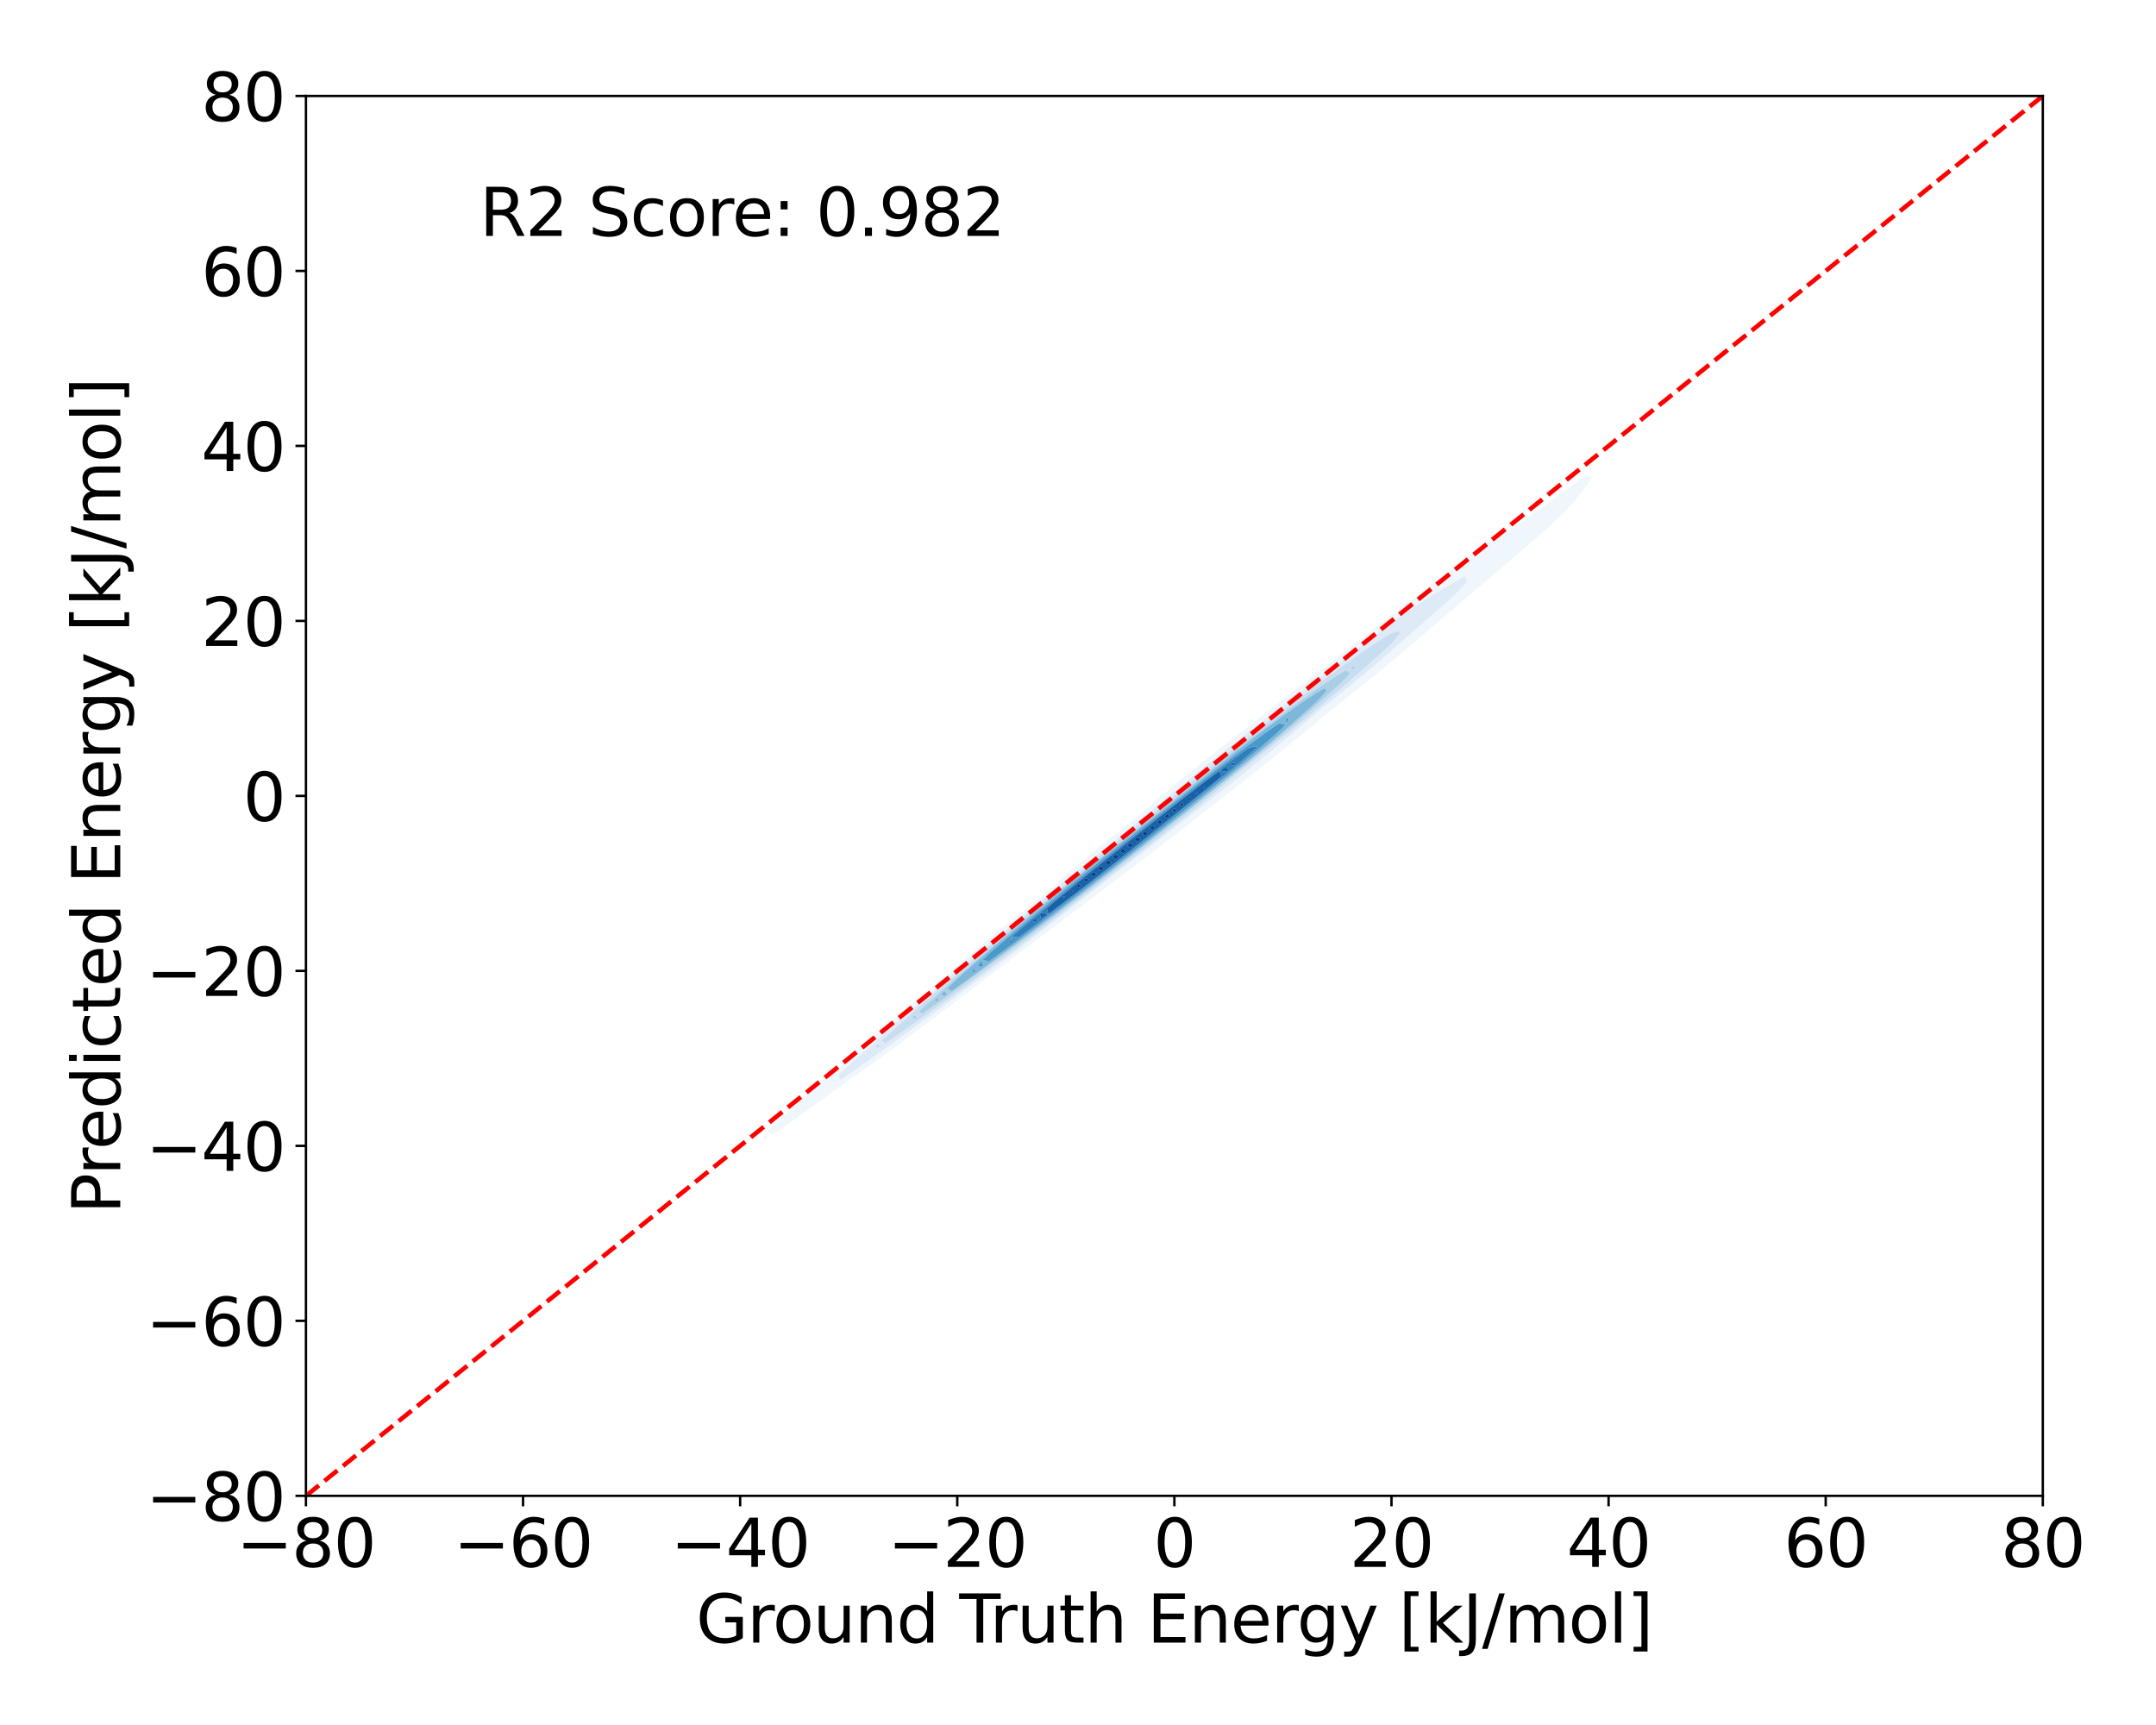 <?xml version="1.0" encoding="utf-8" standalone="no"?>
<!DOCTYPE svg PUBLIC "-//W3C//DTD SVG 1.1//EN"
  "http://www.w3.org/Graphics/SVG/1.1/DTD/svg11.dtd">
<svg xmlns:xlink="http://www.w3.org/1999/xlink" width="720pt" height="576pt" viewBox="0 0 720 576" xmlns="http://www.w3.org/2000/svg" version="1.1">
 <defs>
  <style type="text/css">*{stroke-linejoin: round; stroke-linecap: butt}</style>
 </defs>
 <g id="figure_1">
  <g id="patch_1">
   <path d="M 0 576 
L 720 576 
L 720 0 
L 0 0 
z
" style="fill: #ffffff"/>
  </g>
  <g id="axes_1">
   <g id="patch_2">
    <path d="M 102.17 499.48 
L 682.2 499.48 
L 682.2 32.04 
L 102.17 32.04 
z
" style="fill: #ffffff"/>
   </g>
   <g id="QuadContourSet_1">
    <path d="M 255.786 380.273 
L 256.317 379.886 
L 255.786 378.481 
L 254.799 379.886 
z
M 258.269 378.723 
L 259.29 377.971 
L 260.751 377.068 
L 262.115 376.056 
L 263.234 375.345 
L 264.851 374.141 
L 265.717 373.58 
L 267.532 372.225 
L 268.2 371.787 
L 270.177 370.31 
L 270.683 369.974 
L 272.798 368.395 
L 273.166 368.149 
L 275.403 366.48 
L 275.648 366.314 
L 277.996 364.564 
L 278.131 364.473 
L 280.583 362.649 
L 280.614 362.628 
L 283.097 360.889 
L 283.304 360.734 
L 285.58 359.189 
L 286.07 358.819 
L 288.063 357.47 
L 288.807 356.904 
L 290.545 355.727 
L 291.509 354.988 
L 293.028 353.957 
L 294.176 353.073 
L 295.511 352.162 
L 296.81 351.158 
L 297.994 350.343 
L 299.416 349.243 
L 300.477 348.506 
L 302 347.327 
L 302.96 346.654 
L 304.565 345.412 
L 305.442 344.79 
L 307.117 343.497 
L 307.925 342.919 
L 309.659 341.582 
L 310.408 341.041 
L 312.194 339.666 
L 312.891 339.159 
L 314.724 337.751 
L 315.374 337.275 
L 317.251 335.836 
L 317.857 335.39 
L 319.776 333.921 
L 320.339 333.503 
L 322.3 332.005 
L 322.822 331.617 
L 324.823 330.09 
L 325.305 329.73 
L 327.345 328.175 
L 327.788 327.843 
L 329.867 326.26 
L 330.271 325.956 
L 332.388 324.344 
L 332.753 324.068 
L 334.91 322.429 
L 335.236 322.181 
L 337.43 320.514 
L 337.719 320.293 
L 339.951 318.599 
L 340.202 318.406 
L 342.472 316.684 
L 342.685 316.519 
L 344.993 314.768 
L 345.168 314.633 
L 347.515 312.853 
L 347.65 312.747 
L 350.035 310.938 
L 350.133 310.861 
L 352.555 309.023 
L 352.616 308.974 
L 355.073 307.107 
L 355.099 307.087 
L 357.582 305.205 
L 357.598 305.192 
L 360.065 303.35 
L 360.161 303.277 
L 362.547 301.48 
L 362.702 301.362 
L 365.03 299.598 
L 365.227 299.446 
L 367.513 297.708 
L 367.743 297.531 
L 369.996 295.817 
L 370.256 295.616 
L 372.479 293.928 
L 372.772 293.701 
L 374.962 292.043 
L 375.294 291.785 
L 377.444 290.161 
L 377.821 289.87 
L 379.927 288.281 
L 380.35 287.955 
L 382.41 286.4 
L 382.877 286.04 
L 384.893 284.513 
L 385.398 284.124 
L 387.376 282.619 
L 387.908 282.209 
L 389.859 280.715 
L 390.405 280.294 
L 392.341 278.8 
L 392.888 278.379 
L 394.824 276.875 
L 395.357 276.463 
L 397.307 274.941 
L 397.814 274.548 
L 399.79 273.001 
L 400.263 272.633 
L 402.273 271.057 
L 402.707 270.718 
L 404.756 269.112 
L 405.151 268.803 
L 407.238 267.168 
L 407.597 266.887 
L 409.721 265.226 
L 410.046 264.972 
L 412.204 263.284 
L 412.495 263.057 
L 414.687 261.338 
L 414.94 261.142 
L 417.17 259.385 
L 417.374 259.226 
L 419.653 257.419 
L 419.792 257.311 
L 422.135 255.435 
L 422.186 255.396 
L 424.576 253.481 
L 424.618 253.446 
L 426.968 251.565 
L 427.101 251.454 
L 429.342 249.65 
L 429.584 249.446 
L 431.702 247.735 
L 432.067 247.425 
L 434.051 245.82 
L 434.549 245.395 
L 436.394 243.904 
L 437.032 243.361 
L 438.734 241.989 
L 439.515 241.325 
L 441.074 240.074 
L 441.998 239.292 
L 443.417 238.159 
L 444.481 237.265 
L 445.764 236.243 
L 446.964 235.245 
L 448.119 234.328 
L 449.446 233.235 
L 450.483 232.413 
L 451.929 231.234 
L 452.856 230.498 
L 454.412 229.238 
L 455.235 228.583 
L 456.895 227.244 
L 457.616 226.667 
L 459.378 225.244 
L 459.99 224.752 
L 461.861 223.23 
L 462.35 222.837 
L 464.343 221.194 
L 464.683 220.922 
L 466.826 219.127 
L 466.976 219.006 
L 469.238 217.091 
L 469.309 217.029 
L 471.499 215.176 
L 471.792 214.919 
L 473.733 213.261 
L 474.275 212.787 
L 475.956 211.345 
L 476.758 210.648 
L 478.182 209.43 
L 479.24 208.515 
L 480.42 207.515 
L 481.723 206.395 
L 482.674 205.6 
L 484.206 204.286 
L 484.936 203.684 
L 486.689 202.181 
L 487.197 201.769 
L 489.172 200.067 
L 489.439 199.854 
L 491.645 197.939 
L 491.655 197.931 
L 493.913 196.023 
L 494.137 195.825 
L 496.164 194.108 
L 496.62 193.705 
L 498.404 192.193 
L 499.103 191.576 
L 500.635 190.278 
L 501.586 189.444 
L 502.865 188.363 
L 504.069 187.313 
L 505.098 186.447 
L 506.552 185.187 
L 507.334 184.532 
L 509.034 183.063 
L 509.569 182.617 
L 511.517 180.933 
L 511.796 180.702 
L 514 178.786 
L 514 178.786 
L 516.23 176.871 
L 516.483 176.62 
L 518.38 174.956 
L 518.966 174.358 
L 520.43 173.041 
L 521.449 171.976 
L 522.37 171.125 
L 523.931 169.457 
L 524.192 169.21 
L 525.797 167.295 
L 526.414 166.525 
L 527.355 165.38 
L 528.897 163.489 
L 528.918 163.464 
L 530.216 161.549 
L 531.38 159.682 
L 531.412 159.634 
L 531.38 159.246 
L 528.897 159.307 
L 528.477 159.634 
L 526.414 160.993 
L 525.704 161.549 
L 523.931 162.766 
L 523.037 163.464 
L 521.449 164.59 
L 520.428 165.38 
L 518.966 166.439 
L 517.843 167.295 
L 516.483 168.296 
L 515.256 169.21 
L 514 170.142 
L 512.639 171.125 
L 511.517 171.957 
L 509.956 173.041 
L 509.034 173.718 
L 507.156 174.956 
L 506.552 175.391 
L 504.146 176.871 
L 504.069 176.924 
L 501.586 178.21 
L 500.775 178.786 
L 499.103 179.702 
L 497.728 180.702 
L 496.62 181.345 
L 494.899 182.617 
L 494.137 183.083 
L 492.201 184.532 
L 491.655 184.882 
L 489.58 186.447 
L 489.172 186.719 
L 487.007 188.363 
L 486.689 188.581 
L 484.465 190.278 
L 484.206 190.461 
L 481.942 192.193 
L 481.723 192.351 
L 479.432 194.108 
L 479.24 194.25 
L 476.932 196.023 
L 476.758 196.154 
L 474.439 197.939 
L 474.275 198.063 
L 471.951 199.854 
L 471.792 199.975 
L 469.467 201.769 
L 469.309 201.89 
L 466.985 203.684 
L 466.826 203.807 
L 464.505 205.6 
L 464.343 205.724 
L 462.025 207.515 
L 461.861 207.643 
L 459.546 209.43 
L 459.378 209.561 
L 457.066 211.345 
L 456.895 211.479 
L 454.587 213.261 
L 454.412 213.397 
L 452.107 215.176 
L 451.929 215.315 
L 449.627 217.091 
L 449.446 217.234 
L 447.15 219.006 
L 446.964 219.154 
L 444.675 220.922 
L 444.481 221.075 
L 442.203 222.837 
L 441.998 222.999 
L 439.736 224.752 
L 439.515 224.925 
L 437.275 226.667 
L 437.032 226.855 
L 434.818 228.583 
L 434.549 228.789 
L 432.364 230.498 
L 432.067 230.724 
L 429.913 232.413 
L 429.584 232.662 
L 427.462 234.328 
L 427.101 234.601 
L 425.011 236.243 
L 424.618 236.54 
L 422.559 238.159 
L 422.135 238.48 
L 420.104 240.074 
L 419.653 240.419 
L 417.648 241.989 
L 417.17 242.359 
L 415.191 243.904 
L 414.687 244.298 
L 412.734 245.82 
L 412.204 246.239 
L 410.278 247.735 
L 409.721 248.181 
L 407.825 249.65 
L 407.238 250.127 
L 405.379 251.565 
L 404.756 252.079 
L 402.942 253.481 
L 402.273 254.039 
L 400.519 255.396 
L 399.79 256.012 
L 398.115 257.311 
L 397.307 258.002 
L 395.733 259.226 
L 394.824 260.012 
L 393.378 261.142 
L 392.341 262.047 
L 391.054 263.057 
L 389.859 264.108 
L 388.763 264.972 
L 387.376 266.199 
L 386.505 266.887 
L 384.893 268.318 
L 384.282 268.803 
L 382.41 270.463 
L 382.09 270.718 
L 379.927 272.631 
L 379.924 272.633 
L 377.516 274.548 
L 377.444 274.609 
L 375.103 276.463 
L 374.962 276.585 
L 372.69 278.379 
L 372.479 278.562 
L 370.281 280.294 
L 369.996 280.544 
L 367.878 282.209 
L 367.513 282.535 
L 365.489 284.124 
L 365.03 284.542 
L 363.123 286.04 
L 362.547 286.574 
L 360.793 287.955 
L 360.065 288.644 
L 358.516 289.87 
L 357.582 290.771 
L 356.314 291.785 
L 355.099 292.978 
L 354.209 293.701 
L 352.616 295.287 
L 352.219 295.616 
L 350.155 297.531 
L 350.133 297.549 
L 347.735 299.446 
L 347.65 299.518 
L 345.315 301.362 
L 345.168 301.486 
L 342.896 303.277 
L 342.685 303.458 
L 340.483 305.192 
L 340.202 305.435 
L 338.079 307.107 
L 337.719 307.423 
L 335.688 309.023 
L 335.236 309.423 
L 333.315 310.938 
L 332.753 311.442 
L 330.965 312.853 
L 330.271 313.483 
L 328.644 314.768 
L 327.788 315.553 
L 326.359 316.684 
L 325.305 317.658 
L 324.117 318.599 
L 322.822 319.805 
L 321.927 320.514 
L 320.339 322.003 
L 319.801 322.429 
L 317.857 324.261 
L 317.751 324.344 
L 315.454 326.26 
L 315.374 326.331 
L 313.078 328.175 
L 312.891 328.343 
L 310.709 330.09 
L 310.408 330.361 
L 308.349 332.005 
L 307.925 332.389 
L 306.002 333.921 
L 305.442 334.431 
L 303.675 335.836 
L 302.96 336.495 
L 301.375 337.751 
L 300.477 338.589 
L 299.117 339.666 
L 297.994 340.727 
L 296.914 341.582 
L 295.511 342.924 
L 294.787 343.497 
L 293.028 345.197 
L 292.757 345.412 
L 290.628 347.327 
L 290.545 347.405 
L 288.318 349.243 
L 288.063 349.483 
L 286.022 351.158 
L 285.58 351.576 
L 283.744 353.073 
L 283.097 353.685 
L 281.491 354.988 
L 280.614 355.819 
L 279.271 356.904 
L 278.131 357.983 
L 277.094 358.819 
L 275.648 360.19 
L 274.973 360.734 
L 273.166 362.454 
L 272.923 362.649 
L 270.8 364.564 
L 270.683 364.678 
L 268.568 366.48 
L 268.2 366.834 
L 266.367 368.395 
L 265.717 369.016 
L 264.197 370.31 
L 263.234 371.227 
L 262.059 372.225 
L 260.751 373.471 
L 259.961 374.141 
L 258.269 375.759 
L 257.917 376.056 
L 256.115 377.971 
z
M 278.059 360.734 
L 278.131 360.672 
L 279.783 360.734 
L 278.131 361.061 
z
M 280.029 358.819 
L 280.614 358.318 
L 282.067 356.904 
L 283.097 356.019 
L 284.161 354.988 
L 285.58 353.765 
L 286.3 353.073 
L 288.063 351.547 
L 288.471 351.158 
L 290.545 349.355 
L 290.665 349.243 
L 292.769 347.327 
L 293.028 347.112 
L 294.847 345.412 
L 295.511 344.859 
L 296.975 343.497 
L 297.994 342.646 
L 299.144 341.582 
L 300.477 340.467 
L 301.345 339.666 
L 302.96 338.315 
L 303.574 337.751 
L 305.442 336.188 
L 305.827 335.836 
L 307.925 334.082 
L 308.102 333.921 
L 310.38 332.005 
L 310.408 331.983 
L 312.509 330.09 
L 312.891 329.785 
L 314.683 328.175 
L 315.374 327.62 
L 316.891 326.26 
L 317.857 325.483 
L 319.128 324.344 
L 320.339 323.367 
L 321.388 322.429 
L 322.822 321.27 
L 323.671 320.514 
L 325.305 319.19 
L 325.972 318.599 
L 327.788 317.125 
L 328.29 316.684 
L 330.271 315.075 
L 330.621 314.768 
L 332.753 313.035 
L 332.964 312.853 
L 335.236 311.006 
L 335.316 310.938 
L 337.602 309.023 
L 337.719 308.931 
L 339.798 307.107 
L 340.202 306.79 
L 342.045 305.192 
L 342.685 304.688 
L 344.331 303.277 
L 345.168 302.617 
L 346.648 301.362 
L 347.65 300.57 
L 348.987 299.446 
L 350.133 298.539 
L 351.341 297.531 
L 352.616 296.52 
L 353.706 295.616 
L 355.099 294.508 
L 356.078 293.701 
L 357.582 292.499 
L 358.452 291.785 
L 360.065 290.493 
L 360.826 289.87 
L 362.547 288.486 
L 363.199 287.955 
L 365.03 286.48 
L 365.571 286.04 
L 367.513 284.473 
L 367.942 284.124 
L 369.996 282.466 
L 370.313 282.209 
L 372.479 280.461 
L 372.685 280.294 
L 374.962 278.458 
L 375.059 278.379 
L 377.428 276.463 
L 377.444 276.45 
L 379.69 274.548 
L 379.927 274.36 
L 381.98 272.633 
L 382.41 272.29 
L 384.288 270.718 
L 384.893 270.234 
L 386.607 268.803 
L 387.376 268.187 
L 388.934 266.887 
L 389.859 266.145 
L 391.268 264.972 
L 392.341 264.11 
L 393.609 263.057 
L 394.824 262.08 
L 395.959 261.142 
L 397.307 260.058 
L 398.319 259.226 
L 399.79 258.045 
L 400.69 257.311 
L 402.273 256.043 
L 403.073 255.396 
L 404.756 254.052 
L 405.469 253.481 
L 407.238 252.072 
L 407.879 251.565 
L 409.721 250.106 
L 410.302 249.65 
L 412.204 248.153 
L 412.741 247.735 
L 414.687 246.212 
L 415.195 245.82 
L 417.17 244.285 
L 417.665 243.904 
L 419.653 242.37 
L 420.15 241.989 
L 422.135 240.465 
L 422.648 240.074 
L 424.618 238.567 
L 425.154 238.159 
L 427.101 236.674 
L 427.667 236.243 
L 429.584 234.781 
L 430.182 234.328 
L 432.067 232.888 
L 432.696 232.413 
L 434.549 230.992 
L 435.207 230.498 
L 437.032 229.093 
L 437.716 228.583 
L 439.515 227.191 
L 440.222 226.667 
L 441.998 225.287 
L 442.726 224.752 
L 444.481 223.383 
L 445.23 222.837 
L 446.964 221.479 
L 447.734 220.922 
L 449.446 219.578 
L 450.242 219.006 
L 451.929 217.682 
L 452.754 217.091 
L 454.412 215.791 
L 455.274 215.176 
L 456.895 213.907 
L 457.804 213.261 
L 459.378 212.032 
L 460.346 211.345 
L 461.861 210.167 
L 462.905 209.43 
L 464.343 208.315 
L 465.488 207.515 
L 466.826 206.481 
L 468.104 205.6 
L 469.309 204.674 
L 470.775 203.684 
L 471.792 202.909 
L 473.532 201.769 
L 474.275 201.211 
L 476.438 199.854 
L 476.758 199.619 
L 479.24 198.128 
L 479.58 197.939 
L 481.723 196.669 
L 482.854 196.023 
L 484.206 195.236 
L 486.117 194.108 
L 486.689 193.775 
L 489.172 192.37 
L 490.091 194.108 
L 489.172 195.05 
L 488.337 196.023 
L 486.689 197.728 
L 486.502 197.939 
L 484.485 199.854 
L 484.206 200.086 
L 482.375 201.769 
L 481.723 202.312 
L 480.232 203.684 
L 479.24 204.511 
L 478.054 205.6 
L 476.758 206.684 
L 475.847 207.515 
L 474.275 208.839 
L 473.623 209.43 
L 471.792 210.984 
L 471.391 211.345 
L 469.309 213.128 
L 469.162 213.261 
L 467.011 215.176 
L 466.826 215.328 
L 464.919 217.091 
L 464.343 217.561 
L 462.769 219.006 
L 461.861 219.743 
L 460.563 220.922 
L 459.378 221.878 
L 458.31 222.837 
L 456.895 223.975 
L 456.02 224.752 
L 454.412 226.041 
L 453.701 226.667 
L 451.929 228.085 
L 451.361 228.583 
L 449.446 230.115 
L 449.007 230.498 
L 446.964 232.134 
L 446.643 232.413 
L 444.481 234.146 
L 444.271 234.328 
L 441.998 236.151 
L 441.891 236.243 
L 439.515 238.15 
L 439.505 238.159 
L 437.265 240.074 
L 437.032 240.262 
L 435.027 241.989 
L 434.549 242.376 
L 432.77 243.904 
L 432.067 244.475 
L 430.495 245.82 
L 429.584 246.558 
L 428.205 247.735 
L 427.101 248.625 
L 425.898 249.65 
L 424.618 250.679 
L 423.576 251.565 
L 422.135 252.717 
L 421.238 253.481 
L 419.653 254.742 
L 418.884 255.396 
L 417.17 256.753 
L 416.514 257.311 
L 414.687 258.751 
L 414.128 259.226 
L 412.204 260.736 
L 411.727 261.142 
L 409.721 262.711 
L 409.313 263.057 
L 407.238 264.677 
L 406.888 264.972 
L 404.756 266.635 
L 404.455 266.887 
L 402.273 268.588 
L 402.015 268.803 
L 399.79 270.536 
L 399.57 270.718 
L 397.307 272.48 
L 397.121 272.633 
L 394.824 274.421 
L 394.668 274.548 
L 392.341 276.358 
L 392.211 276.463 
L 389.859 278.291 
L 389.749 278.379 
L 387.376 280.219 
L 387.283 280.294 
L 384.893 282.144 
L 384.811 282.209 
L 382.41 284.064 
L 382.334 284.124 
L 379.927 285.981 
L 379.854 286.04 
L 377.444 287.897 
L 377.371 287.955 
L 374.962 289.811 
L 374.887 289.87 
L 372.479 291.727 
L 372.404 291.785 
L 369.996 293.644 
L 369.924 293.701 
L 367.513 295.565 
L 367.447 295.616 
L 365.03 297.488 
L 364.975 297.531 
L 362.547 299.415 
L 362.507 299.446 
L 360.065 301.344 
L 360.042 301.362 
L 357.582 303.275 
L 357.58 303.277 
L 355.169 305.192 
L 355.099 305.245 
L 352.755 307.107 
L 352.616 307.213 
L 350.33 309.023 
L 350.133 309.172 
L 347.891 310.938 
L 347.65 311.12 
L 345.438 312.853 
L 345.168 313.058 
L 342.97 314.768 
L 342.685 314.985 
L 340.488 316.684 
L 340.202 316.9 
L 337.992 318.599 
L 337.719 318.806 
L 335.483 320.514 
L 335.236 320.702 
L 332.963 322.429 
L 332.753 322.589 
L 330.432 324.344 
L 330.271 324.467 
L 327.892 326.26 
L 327.788 326.339 
L 325.341 328.175 
L 325.305 328.202 
L 322.822 330.073 
L 322.798 330.09 
L 320.339 331.95 
L 320.263 332.005 
L 317.857 333.82 
L 317.716 333.921 
L 315.374 335.681 
L 315.156 335.836 
L 312.891 337.533 
L 312.582 337.751 
L 310.408 339.373 
L 309.992 339.666 
L 307.925 341.201 
L 307.386 341.582 
L 305.442 343.019 
L 304.765 343.497 
L 302.96 344.827 
L 302.13 345.412 
L 300.477 346.627 
L 299.485 347.327 
L 297.994 348.421 
L 296.83 349.243 
L 295.511 350.21 
L 294.166 351.158 
L 293.028 351.992 
L 291.491 353.073 
L 290.545 353.768 
L 288.8 354.988 
L 288.063 355.531 
L 286.089 356.904 
L 285.58 357.28 
L 283.351 358.819 
L 283.097 359.007 
L 280.614 360.635 
z
" clip-path="url(#p709a5296eb)" style="fill: #eff6fc"/>
    <path d="M 278.131 361.061 
L 279.783 360.734 
L 278.131 360.672 
L 278.059 360.734 
z
M 280.614 360.635 
L 283.097 359.007 
L 283.351 358.819 
L 285.58 357.28 
L 286.089 356.904 
L 288.063 355.531 
L 288.8 354.988 
L 290.545 353.768 
L 291.491 353.073 
L 293.028 351.992 
L 294.166 351.158 
L 295.511 350.21 
L 296.83 349.243 
L 297.994 348.421 
L 299.485 347.327 
L 300.477 346.627 
L 302.13 345.412 
L 302.96 344.827 
L 304.765 343.497 
L 305.442 343.019 
L 307.386 341.582 
L 307.925 341.201 
L 309.992 339.666 
L 310.408 339.373 
L 312.582 337.751 
L 312.891 337.533 
L 315.156 335.836 
L 315.374 335.681 
L 317.716 333.921 
L 317.857 333.82 
L 320.263 332.005 
L 320.339 331.95 
L 322.798 330.09 
L 322.822 330.073 
L 325.305 328.202 
L 325.341 328.175 
L 327.788 326.339 
L 327.892 326.26 
L 330.271 324.467 
L 330.432 324.344 
L 332.753 322.589 
L 332.963 322.429 
L 335.236 320.702 
L 335.483 320.514 
L 337.719 318.806 
L 337.992 318.599 
L 340.202 316.9 
L 340.488 316.684 
L 342.685 314.985 
L 342.97 314.768 
L 345.168 313.058 
L 345.438 312.853 
L 347.65 311.12 
L 347.891 310.938 
L 350.133 309.172 
L 350.33 309.023 
L 352.616 307.213 
L 352.755 307.107 
L 355.099 305.245 
L 355.169 305.192 
L 357.58 303.277 
L 357.582 303.275 
L 360.042 301.362 
L 360.065 301.344 
L 362.507 299.446 
L 362.547 299.415 
L 364.975 297.531 
L 365.03 297.488 
L 367.447 295.616 
L 367.513 295.565 
L 369.924 293.701 
L 369.996 293.644 
L 372.404 291.785 
L 372.479 291.727 
L 374.887 289.87 
L 374.962 289.811 
L 377.371 287.955 
L 377.444 287.897 
L 379.854 286.04 
L 379.927 285.981 
L 382.334 284.124 
L 382.41 284.064 
L 384.811 282.209 
L 384.893 282.144 
L 387.283 280.294 
L 387.376 280.219 
L 389.749 278.379 
L 389.859 278.291 
L 392.211 276.463 
L 392.341 276.358 
L 394.668 274.548 
L 394.824 274.421 
L 397.121 272.633 
L 397.307 272.48 
L 399.57 270.718 
L 399.79 270.536 
L 402.015 268.803 
L 402.273 268.588 
L 404.455 266.887 
L 404.756 266.635 
L 406.888 264.972 
L 407.238 264.677 
L 409.313 263.057 
L 409.721 262.711 
L 411.727 261.142 
L 412.204 260.736 
L 414.128 259.226 
L 414.687 258.751 
L 416.514 257.311 
L 417.17 256.753 
L 418.884 255.396 
L 419.653 254.742 
L 421.238 253.481 
L 422.135 252.717 
L 423.576 251.565 
L 424.618 250.679 
L 425.898 249.65 
L 427.101 248.625 
L 428.205 247.735 
L 429.584 246.558 
L 430.495 245.82 
L 432.067 244.475 
L 432.77 243.904 
L 434.549 242.376 
L 435.027 241.989 
L 437.032 240.262 
L 437.265 240.074 
L 439.505 238.159 
L 439.515 238.15 
L 441.891 236.243 
L 441.998 236.151 
L 444.271 234.328 
L 444.481 234.146 
L 446.643 232.413 
L 446.964 232.134 
L 449.007 230.498 
L 449.446 230.115 
L 451.361 228.583 
L 451.929 228.085 
L 453.701 226.667 
L 454.412 226.041 
L 456.02 224.752 
L 456.895 223.975 
L 458.31 222.837 
L 459.378 221.878 
L 460.563 220.922 
L 461.861 219.743 
L 462.769 219.006 
L 464.343 217.561 
L 464.919 217.091 
L 466.826 215.328 
L 467.011 215.176 
L 469.162 213.261 
L 469.309 213.128 
L 471.391 211.345 
L 471.792 210.984 
L 473.623 209.43 
L 474.275 208.839 
L 475.847 207.515 
L 476.758 206.684 
L 478.054 205.6 
L 479.24 204.511 
L 480.232 203.684 
L 481.723 202.312 
L 482.375 201.769 
L 484.206 200.086 
L 484.485 199.854 
L 486.502 197.939 
L 486.689 197.728 
L 488.337 196.023 
L 489.172 195.05 
L 490.091 194.108 
L 489.172 192.37 
L 486.689 193.775 
L 486.117 194.108 
L 484.206 195.236 
L 482.854 196.023 
L 481.723 196.669 
L 479.58 197.939 
L 479.24 198.128 
L 476.758 199.619 
L 476.438 199.854 
L 474.275 201.211 
L 473.532 201.769 
L 471.792 202.909 
L 470.775 203.684 
L 469.309 204.674 
L 468.104 205.6 
L 466.826 206.481 
L 465.488 207.515 
L 464.343 208.315 
L 462.905 209.43 
L 461.861 210.167 
L 460.346 211.345 
L 459.378 212.032 
L 457.804 213.261 
L 456.895 213.907 
L 455.274 215.176 
L 454.412 215.791 
L 452.754 217.091 
L 451.929 217.682 
L 450.242 219.006 
L 449.446 219.578 
L 447.734 220.922 
L 446.964 221.479 
L 445.23 222.837 
L 444.481 223.383 
L 442.726 224.752 
L 441.998 225.287 
L 440.222 226.667 
L 439.515 227.191 
L 437.716 228.583 
L 437.032 229.093 
L 435.207 230.498 
L 434.549 230.992 
L 432.696 232.413 
L 432.067 232.888 
L 430.182 234.328 
L 429.584 234.781 
L 427.667 236.243 
L 427.101 236.674 
L 425.154 238.159 
L 424.618 238.567 
L 422.648 240.074 
L 422.135 240.465 
L 420.15 241.989 
L 419.653 242.37 
L 417.665 243.904 
L 417.17 244.285 
L 415.195 245.82 
L 414.687 246.212 
L 412.741 247.735 
L 412.204 248.153 
L 410.302 249.65 
L 409.721 250.106 
L 407.879 251.565 
L 407.238 252.072 
L 405.469 253.481 
L 404.756 254.052 
L 403.073 255.396 
L 402.273 256.043 
L 400.69 257.311 
L 399.79 258.045 
L 398.319 259.226 
L 397.307 260.058 
L 395.959 261.142 
L 394.824 262.08 
L 393.609 263.057 
L 392.341 264.11 
L 391.268 264.972 
L 389.859 266.145 
L 388.934 266.887 
L 387.376 268.187 
L 386.607 268.803 
L 384.893 270.234 
L 384.288 270.718 
L 382.41 272.29 
L 381.98 272.633 
L 379.927 274.36 
L 379.69 274.548 
L 377.444 276.45 
L 377.428 276.463 
L 375.059 278.379 
L 374.962 278.458 
L 372.685 280.294 
L 372.479 280.461 
L 370.313 282.209 
L 369.996 282.466 
L 367.942 284.124 
L 367.513 284.473 
L 365.571 286.04 
L 365.03 286.48 
L 363.199 287.955 
L 362.547 288.486 
L 360.826 289.87 
L 360.065 290.493 
L 358.452 291.785 
L 357.582 292.499 
L 356.078 293.701 
L 355.099 294.508 
L 353.706 295.616 
L 352.616 296.52 
L 351.341 297.531 
L 350.133 298.539 
L 348.987 299.446 
L 347.65 300.57 
L 346.648 301.362 
L 345.168 302.617 
L 344.331 303.277 
L 342.685 304.688 
L 342.045 305.192 
L 340.202 306.79 
L 339.798 307.107 
L 337.719 308.931 
L 337.602 309.023 
L 335.316 310.938 
L 335.236 311.006 
L 332.964 312.853 
L 332.753 313.035 
L 330.621 314.768 
L 330.271 315.075 
L 328.29 316.684 
L 327.788 317.125 
L 325.972 318.599 
L 325.305 319.19 
L 323.671 320.514 
L 322.822 321.27 
L 321.388 322.429 
L 320.339 323.367 
L 319.128 324.344 
L 317.857 325.483 
L 316.891 326.26 
L 315.374 327.62 
L 314.683 328.175 
L 312.891 329.785 
L 312.509 330.09 
L 310.408 331.983 
L 310.38 332.005 
L 308.102 333.921 
L 307.925 334.082 
L 305.827 335.836 
L 305.442 336.188 
L 303.574 337.751 
L 302.96 338.315 
L 301.345 339.666 
L 300.477 340.467 
L 299.144 341.582 
L 297.994 342.646 
L 296.975 343.497 
L 295.511 344.859 
L 294.847 345.412 
L 293.028 347.112 
L 292.769 347.327 
L 290.665 349.243 
L 290.545 349.355 
L 288.471 351.158 
L 288.063 351.547 
L 286.3 353.073 
L 285.58 353.765 
L 284.161 354.988 
L 283.097 356.019 
L 282.067 356.904 
L 280.614 358.318 
L 280.029 358.819 
z
M 290.31 351.158 
L 290.545 350.953 
L 291.04 351.158 
L 290.545 351.489 
z
M 292.358 349.243 
L 293.028 348.658 
L 294.239 349.243 
L 293.028 350.075 
z
M 294.451 347.327 
L 295.511 346.398 
L 296.574 345.412 
L 297.994 344.163 
L 298.716 343.497 
L 300.477 341.941 
L 300.868 341.582 
L 302.96 339.721 
L 303.02 339.666 
L 305.113 337.751 
L 305.442 337.476 
L 307.232 335.836 
L 307.925 335.257 
L 309.387 333.921 
L 310.408 333.067 
L 311.573 332.005 
L 312.891 330.904 
L 313.786 330.09 
L 315.374 328.762 
L 316.021 328.175 
L 317.857 326.636 
L 318.274 326.26 
L 320.339 324.524 
L 320.54 324.344 
L 322.809 322.429 
L 322.822 322.419 
L 324.961 320.514 
L 325.305 320.235 
L 327.151 318.599 
L 327.788 318.082 
L 329.376 316.684 
L 330.271 315.957 
L 331.631 314.768 
L 332.753 313.856 
L 333.911 312.853 
L 335.236 311.776 
L 336.21 310.938 
L 337.719 309.712 
L 338.527 309.023 
L 340.202 307.664 
L 340.857 307.107 
L 342.685 305.628 
L 343.201 305.192 
L 345.168 303.604 
L 345.556 303.277 
L 347.65 301.591 
L 347.924 301.362 
L 350.133 299.588 
L 350.303 299.446 
L 352.616 297.596 
L 352.694 297.531 
L 355.088 295.616 
L 355.099 295.607 
L 357.411 293.701 
L 357.582 293.564 
L 359.749 291.785 
L 360.065 291.532 
L 362.097 289.87 
L 362.547 289.508 
L 364.452 287.955 
L 365.03 287.489 
L 366.812 286.04 
L 367.513 285.474 
L 369.176 284.124 
L 369.996 283.462 
L 371.542 282.209 
L 372.479 281.453 
L 373.911 280.294 
L 374.962 279.447 
L 376.283 278.379 
L 377.444 277.443 
L 378.656 276.463 
L 379.927 275.441 
L 381.03 274.548 
L 382.41 273.439 
L 383.405 272.633 
L 384.893 271.437 
L 385.779 270.718 
L 387.376 269.435 
L 388.153 268.803 
L 389.859 267.431 
L 390.526 266.887 
L 392.341 265.428 
L 392.901 264.972 
L 394.824 263.427 
L 395.278 263.057 
L 397.307 261.43 
L 397.661 261.142 
L 399.79 259.439 
L 400.053 259.226 
L 402.273 257.459 
L 402.456 257.311 
L 404.756 255.49 
L 404.873 255.396 
L 407.238 253.534 
L 407.306 253.481 
L 409.721 251.59 
L 409.752 251.565 
L 412.204 249.657 
L 412.213 249.65 
L 414.682 247.735 
L 414.687 247.731 
L 417.161 245.82 
L 417.17 245.813 
L 419.653 243.904 
L 419.653 243.904 
L 422.135 241.997 
L 422.145 241.989 
L 424.618 240.092 
L 424.642 240.074 
L 427.101 238.19 
L 427.144 238.159 
L 429.584 236.292 
L 429.651 236.243 
L 432.067 234.4 
L 432.167 234.328 
L 434.549 232.516 
L 434.694 232.413 
L 437.032 230.642 
L 437.238 230.498 
L 439.515 228.782 
L 439.803 228.583 
L 441.998 226.94 
L 442.394 226.667 
L 444.481 225.116 
L 445.015 224.752 
L 446.964 223.313 
L 447.669 222.837 
L 449.446 221.532 
L 450.357 220.922 
L 451.929 219.773 
L 453.081 219.006 
L 454.412 218.038 
L 455.845 217.091 
L 456.895 216.329 
L 458.659 215.176 
L 459.378 214.655 
L 461.538 213.261 
L 461.861 213.028 
L 464.343 211.593 
L 465.026 211.345 
L 466.826 210.596 
L 467.617 211.345 
L 466.826 212.366 
L 466.193 213.261 
L 464.465 215.176 
L 464.343 215.281 
L 462.344 217.091 
L 461.861 217.513 
L 460.219 219.006 
L 459.378 219.743 
L 458.09 220.922 
L 456.895 221.967 
L 455.95 222.837 
L 454.412 224.179 
L 453.792 224.752 
L 451.929 226.372 
L 451.611 226.667 
L 449.446 228.544 
L 449.405 228.583 
L 447.204 230.498 
L 446.964 230.69 
L 444.98 232.413 
L 444.481 232.813 
L 442.734 234.328 
L 441.998 234.919 
L 440.469 236.243 
L 439.515 237.009 
L 438.185 238.159 
L 437.032 239.083 
L 435.883 240.074 
L 434.549 241.142 
L 433.563 241.989 
L 432.067 243.186 
L 431.226 243.904 
L 429.584 245.216 
L 428.873 245.82 
L 427.101 247.233 
L 426.507 247.735 
L 424.618 249.241 
L 424.131 249.65 
L 422.135 251.241 
L 421.747 251.565 
L 419.653 253.235 
L 419.357 253.481 
L 417.17 255.226 
L 416.965 255.396 
L 414.687 257.216 
L 414.572 257.311 
L 412.204 259.206 
L 412.179 259.226 
L 409.888 261.142 
L 409.721 261.272 
L 407.614 263.057 
L 407.238 263.35 
L 405.315 264.972 
L 404.756 265.408 
L 402.992 266.887 
L 402.273 267.448 
L 400.647 268.803 
L 399.79 269.47 
L 398.282 270.718 
L 397.307 271.477 
L 395.9 272.633 
L 394.824 273.47 
L 393.504 274.548 
L 392.341 275.452 
L 391.095 276.463 
L 389.859 277.424 
L 388.675 278.379 
L 387.376 279.386 
L 386.245 280.294 
L 384.893 281.34 
L 383.806 282.209 
L 382.41 283.288 
L 381.36 284.124 
L 379.927 285.23 
L 378.906 286.04 
L 377.444 287.167 
L 376.447 287.955 
L 374.962 289.1 
L 373.984 289.87 
L 372.479 291.031 
L 371.518 291.785 
L 369.996 292.96 
L 369.05 293.701 
L 367.513 294.889 
L 366.582 295.616 
L 365.03 296.818 
L 364.114 297.531 
L 362.547 298.747 
L 361.647 299.446 
L 360.065 300.676 
L 359.179 301.362 
L 357.582 302.604 
L 356.71 303.277 
L 355.099 304.531 
L 354.239 305.192 
L 352.616 306.455 
L 351.764 307.107 
L 350.133 308.376 
L 349.284 309.023 
L 347.65 310.292 
L 346.797 310.938 
L 345.168 312.201 
L 344.302 312.853 
L 342.685 314.105 
L 341.798 314.768 
L 340.202 316.001 
L 339.285 316.684 
L 337.719 317.889 
L 336.762 318.599 
L 335.236 319.771 
L 334.23 320.514 
L 332.753 321.645 
L 331.688 322.429 
L 330.271 323.512 
L 329.136 324.344 
L 327.788 325.372 
L 326.574 326.26 
L 325.305 327.224 
L 323.999 328.175 
L 322.822 329.067 
L 321.409 330.09 
L 320.339 330.899 
L 318.802 332.005 
L 317.857 332.719 
L 316.177 333.921 
L 315.374 334.525 
L 313.531 335.836 
L 312.891 336.315 
L 310.865 337.751 
L 310.408 338.092 
L 308.179 339.666 
L 307.925 339.855 
L 305.477 341.582 
L 305.442 341.607 
L 302.96 343.381 
L 302.777 343.497 
L 300.477 345.136 
L 300.03 345.412 
L 297.994 346.852 
L 297.203 347.327 
L 295.511 348.51 
z
" clip-path="url(#p709a5296eb)" style="fill: #deebf7"/>
    <path d="M 290.545 351.489 
L 291.04 351.158 
L 290.545 350.953 
L 290.31 351.158 
z
M 293.028 350.075 
L 294.239 349.243 
L 293.028 348.658 
L 292.358 349.243 
z
M 295.511 348.51 
L 297.203 347.327 
L 297.994 346.852 
L 300.03 345.412 
L 300.477 345.136 
L 302.777 343.497 
L 302.96 343.381 
L 305.442 341.607 
L 305.477 341.582 
L 307.925 339.855 
L 308.179 339.666 
L 310.408 338.092 
L 310.865 337.751 
L 312.891 336.315 
L 313.531 335.836 
L 315.374 334.525 
L 316.177 333.921 
L 317.857 332.719 
L 318.802 332.005 
L 320.339 330.899 
L 321.409 330.09 
L 322.822 329.067 
L 323.999 328.175 
L 325.305 327.224 
L 326.574 326.26 
L 327.788 325.372 
L 329.136 324.344 
L 330.271 323.512 
L 331.688 322.429 
L 332.753 321.645 
L 334.23 320.514 
L 335.236 319.771 
L 336.762 318.599 
L 337.719 317.889 
L 339.285 316.684 
L 340.202 316.001 
L 341.798 314.768 
L 342.685 314.105 
L 344.302 312.853 
L 345.168 312.201 
L 346.797 310.938 
L 347.65 310.292 
L 349.284 309.023 
L 350.133 308.376 
L 351.764 307.107 
L 352.616 306.455 
L 354.239 305.192 
L 355.099 304.531 
L 356.71 303.277 
L 357.582 302.604 
L 359.179 301.362 
L 360.065 300.676 
L 361.647 299.446 
L 362.547 298.747 
L 364.114 297.531 
L 365.03 296.818 
L 366.582 295.616 
L 367.513 294.889 
L 369.05 293.701 
L 369.996 292.96 
L 371.518 291.785 
L 372.479 291.031 
L 373.984 289.87 
L 374.962 289.1 
L 376.447 287.955 
L 377.444 287.167 
L 378.906 286.04 
L 379.927 285.23 
L 381.36 284.124 
L 382.41 283.288 
L 383.806 282.209 
L 384.893 281.34 
L 386.245 280.294 
L 387.376 279.386 
L 388.675 278.379 
L 389.859 277.424 
L 391.095 276.463 
L 392.341 275.452 
L 393.504 274.548 
L 394.824 273.47 
L 395.9 272.633 
L 397.307 271.477 
L 398.282 270.718 
L 399.79 269.47 
L 400.647 268.803 
L 402.273 267.448 
L 402.992 266.887 
L 404.756 265.408 
L 405.315 264.972 
L 407.238 263.35 
L 407.614 263.057 
L 409.721 261.272 
L 409.888 261.142 
L 412.179 259.226 
L 412.204 259.206 
L 414.572 257.311 
L 414.687 257.216 
L 416.965 255.396 
L 417.17 255.226 
L 419.357 253.481 
L 419.653 253.235 
L 421.747 251.565 
L 422.135 251.241 
L 424.131 249.65 
L 424.618 249.241 
L 426.507 247.735 
L 427.101 247.233 
L 428.873 245.82 
L 429.584 245.216 
L 431.226 243.904 
L 432.067 243.186 
L 433.563 241.989 
L 434.549 241.142 
L 435.883 240.074 
L 437.032 239.083 
L 438.185 238.159 
L 439.515 237.009 
L 440.469 236.243 
L 441.998 234.919 
L 442.734 234.328 
L 444.481 232.813 
L 444.98 232.413 
L 446.964 230.69 
L 447.204 230.498 
L 449.405 228.583 
L 449.446 228.544 
L 451.611 226.667 
L 451.929 226.372 
L 453.792 224.752 
L 454.412 224.179 
L 455.95 222.837 
L 456.895 221.967 
L 458.09 220.922 
L 459.378 219.743 
L 460.219 219.006 
L 461.861 217.513 
L 462.344 217.091 
L 464.343 215.281 
L 464.465 215.176 
L 466.193 213.261 
L 466.826 212.366 
L 467.617 211.345 
L 466.826 210.596 
L 465.026 211.345 
L 464.343 211.593 
L 461.861 213.028 
L 461.538 213.261 
L 459.378 214.655 
L 458.659 215.176 
L 456.895 216.329 
L 455.845 217.091 
L 454.412 218.038 
L 453.081 219.006 
L 451.929 219.773 
L 450.357 220.922 
L 449.446 221.532 
L 447.669 222.837 
L 446.964 223.313 
L 445.015 224.752 
L 444.481 225.116 
L 442.394 226.667 
L 441.998 226.94 
L 439.803 228.583 
L 439.515 228.782 
L 437.238 230.498 
L 437.032 230.642 
L 434.694 232.413 
L 434.549 232.516 
L 432.167 234.328 
L 432.067 234.4 
L 429.651 236.243 
L 429.584 236.292 
L 427.144 238.159 
L 427.101 238.19 
L 424.642 240.074 
L 424.618 240.092 
L 422.145 241.989 
L 422.135 241.997 
L 419.653 243.904 
L 419.653 243.904 
L 417.17 245.813 
L 417.161 245.82 
L 414.687 247.731 
L 414.682 247.735 
L 412.213 249.65 
L 412.204 249.657 
L 409.752 251.565 
L 409.721 251.59 
L 407.306 253.481 
L 407.238 253.534 
L 404.873 255.396 
L 404.756 255.49 
L 402.456 257.311 
L 402.273 257.459 
L 400.053 259.226 
L 399.79 259.439 
L 397.661 261.142 
L 397.307 261.43 
L 395.278 263.057 
L 394.824 263.427 
L 392.901 264.972 
L 392.341 265.428 
L 390.526 266.887 
L 389.859 267.431 
L 388.153 268.803 
L 387.376 269.435 
L 385.779 270.718 
L 384.893 271.437 
L 383.405 272.633 
L 382.41 273.439 
L 381.03 274.548 
L 379.927 275.441 
L 378.656 276.463 
L 377.444 277.443 
L 376.283 278.379 
L 374.962 279.447 
L 373.911 280.294 
L 372.479 281.453 
L 371.542 282.209 
L 369.996 283.462 
L 369.176 284.124 
L 367.513 285.474 
L 366.812 286.04 
L 365.03 287.489 
L 364.452 287.955 
L 362.547 289.508 
L 362.097 289.87 
L 360.065 291.532 
L 359.749 291.785 
L 357.582 293.564 
L 357.411 293.701 
L 355.099 295.607 
L 355.088 295.616 
L 352.694 297.531 
L 352.616 297.596 
L 350.303 299.446 
L 350.133 299.588 
L 347.924 301.362 
L 347.65 301.591 
L 345.556 303.277 
L 345.168 303.604 
L 343.201 305.192 
L 342.685 305.628 
L 340.857 307.107 
L 340.202 307.664 
L 338.527 309.023 
L 337.719 309.712 
L 336.21 310.938 
L 335.236 311.776 
L 333.911 312.853 
L 332.753 313.856 
L 331.631 314.768 
L 330.271 315.957 
L 329.376 316.684 
L 327.788 318.082 
L 327.151 318.599 
L 325.305 320.235 
L 324.961 320.514 
L 322.822 322.419 
L 322.809 322.429 
L 320.54 324.344 
L 320.339 324.524 
L 318.274 326.26 
L 317.857 326.636 
L 316.021 328.175 
L 315.374 328.762 
L 313.786 330.09 
L 312.891 330.904 
L 311.573 332.005 
L 310.408 333.067 
L 309.387 333.921 
L 307.925 335.257 
L 307.232 335.836 
L 305.442 337.476 
L 305.113 337.751 
L 303.02 339.666 
L 302.96 339.721 
L 300.868 341.582 
L 300.477 341.941 
L 298.716 343.497 
L 297.994 344.163 
L 296.574 345.412 
L 295.511 346.398 
L 294.451 347.327 
z
M 302.565 341.582 
L 302.96 341.23 
L 303.434 341.582 
L 302.96 341.921 
z
M 304.67 339.666 
L 305.442 338.974 
L 306.3 339.666 
L 305.442 340.283 
z
M 306.781 337.751 
L 307.925 336.716 
L 308.888 335.836 
L 310.408 334.445 
L 310.981 333.921 
L 312.891 332.148 
L 313.046 332.005 
L 315.126 330.09 
L 315.374 329.883 
L 317.259 328.175 
L 317.857 327.674 
L 319.425 326.26 
L 320.339 325.491 
L 321.617 324.344 
L 322.822 323.329 
L 323.831 322.429 
L 325.305 321.186 
L 326.063 320.514 
L 327.788 319.059 
L 328.31 318.599 
L 330.271 316.945 
L 330.57 316.684 
L 332.753 314.845 
L 332.842 314.768 
L 335.081 312.853 
L 335.236 312.727 
L 337.316 310.938 
L 337.719 310.61 
L 339.578 309.023 
L 340.202 308.516 
L 341.861 307.107 
L 342.685 306.441 
L 344.162 305.192 
L 345.168 304.38 
L 346.479 303.277 
L 347.65 302.334 
L 348.81 301.362 
L 350.133 300.299 
L 351.155 299.446 
L 352.616 298.277 
L 353.513 297.531 
L 355.099 296.266 
L 355.884 295.616 
L 357.582 294.265 
L 358.268 293.701 
L 360.065 292.273 
L 360.662 291.785 
L 362.547 290.291 
L 363.066 289.87 
L 365.03 288.315 
L 365.477 287.955 
L 367.513 286.346 
L 367.895 286.04 
L 369.996 284.381 
L 370.317 284.124 
L 372.479 282.42 
L 372.743 282.209 
L 374.962 280.461 
L 375.172 280.294 
L 377.444 278.504 
L 377.602 278.379 
L 379.927 276.547 
L 380.033 276.463 
L 382.41 274.59 
L 382.463 274.548 
L 384.89 272.633 
L 384.893 272.63 
L 387.249 270.718 
L 387.376 270.616 
L 389.605 268.803 
L 389.859 268.599 
L 391.959 266.887 
L 392.341 266.58 
L 394.314 264.972 
L 394.824 264.562 
L 396.67 263.057 
L 397.307 262.546 
L 399.033 261.142 
L 399.79 260.536 
L 401.405 259.226 
L 402.273 258.535 
L 403.789 257.311 
L 404.756 256.546 
L 406.189 255.396 
L 407.238 254.57 
L 408.606 253.481 
L 409.721 252.608 
L 411.042 251.565 
L 412.204 250.661 
L 413.497 249.65 
L 414.687 248.728 
L 415.97 247.735 
L 417.17 246.808 
L 418.46 245.82 
L 419.653 244.901 
L 420.967 243.904 
L 422.135 243.007 
L 423.492 241.989 
L 424.618 241.125 
L 426.034 240.074 
L 427.101 239.256 
L 428.596 238.159 
L 429.584 237.403 
L 431.181 236.243 
L 432.067 235.568 
L 433.793 234.328 
L 434.549 233.753 
L 436.437 232.413 
L 437.032 231.962 
L 439.119 230.498 
L 439.515 230.2 
L 441.845 228.583 
L 441.998 228.468 
L 444.481 226.803 
L 444.718 226.667 
L 446.964 225.236 
L 447.838 224.752 
L 449.446 223.749 
L 450.967 224.752 
L 449.446 226.448 
L 449.262 226.667 
L 447.28 228.583 
L 446.964 228.856 
L 445.191 230.498 
L 444.481 231.112 
L 443.074 232.413 
L 441.998 233.344 
L 440.932 234.328 
L 439.515 235.554 
L 438.767 236.243 
L 437.032 237.744 
L 436.582 238.159 
L 434.549 239.914 
L 434.375 240.074 
L 432.148 241.989 
L 432.067 242.054 
L 429.901 243.904 
L 429.584 244.158 
L 427.628 245.82 
L 427.101 246.24 
L 425.332 247.735 
L 424.618 248.304 
L 423.016 249.65 
L 422.135 250.352 
L 420.683 251.565 
L 419.653 252.387 
L 418.338 253.481 
L 417.17 254.413 
L 415.982 255.396 
L 414.687 256.431 
L 413.619 257.311 
L 412.204 258.443 
L 411.251 259.226 
L 409.721 260.452 
L 408.879 261.142 
L 407.238 262.458 
L 406.505 263.057 
L 404.756 264.461 
L 404.128 264.972 
L 402.273 266.462 
L 401.75 266.887 
L 399.79 268.459 
L 399.367 268.803 
L 397.307 270.452 
L 396.98 270.718 
L 394.824 272.44 
L 394.586 272.633 
L 392.341 274.421 
L 392.185 274.548 
L 389.859 276.396 
L 389.775 276.463 
L 387.376 278.365 
L 387.358 278.379 
L 384.961 280.294 
L 384.893 280.347 
L 382.564 282.209 
L 382.41 282.328 
L 380.155 284.124 
L 379.927 284.3 
L 377.735 286.04 
L 377.444 286.264 
L 375.306 287.955 
L 374.962 288.22 
L 372.868 289.87 
L 372.479 290.17 
L 370.422 291.785 
L 369.996 292.115 
L 367.97 293.701 
L 367.513 294.054 
L 365.513 295.616 
L 365.03 295.99 
L 363.051 297.531 
L 362.547 297.921 
L 360.584 299.446 
L 360.065 299.85 
L 358.112 301.362 
L 357.582 301.774 
L 355.635 303.277 
L 355.099 303.694 
L 353.15 305.192 
L 352.616 305.608 
L 350.656 307.107 
L 350.133 307.514 
L 348.151 309.023 
L 347.65 309.412 
L 345.634 310.938 
L 345.168 311.299 
L 343.103 312.853 
L 342.685 313.176 
L 340.558 314.768 
L 340.202 315.043 
L 337.999 316.684 
L 337.719 316.899 
L 335.426 318.599 
L 335.236 318.745 
L 332.841 320.514 
L 332.753 320.581 
L 330.271 322.416 
L 330.252 322.429 
L 327.788 324.269 
L 327.683 324.344 
L 325.305 326.115 
L 325.101 326.26 
L 322.822 327.951 
L 322.503 328.175 
L 320.339 329.774 
L 319.883 330.09 
L 317.857 331.582 
L 317.239 332.005 
L 315.374 333.371 
L 314.564 333.921 
L 312.891 335.14 
L 311.853 335.836 
L 310.408 336.884 
L 309.102 337.751 
L 307.925 338.601 
z
M 451.165 222.837 
L 451.929 222.372 
L 452.596 222.837 
L 451.929 223.583 
z
" clip-path="url(#p709a5296eb)" style="fill: #c9ddf0"/>
    <path d="M 302.96 341.921 
L 303.434 341.582 
L 302.96 341.23 
L 302.565 341.582 
z
M 305.442 340.283 
L 306.3 339.666 
L 305.442 338.974 
L 304.67 339.666 
z
M 307.925 338.601 
L 309.102 337.751 
L 310.408 336.884 
L 311.853 335.836 
L 312.891 335.14 
L 314.564 333.921 
L 315.374 333.371 
L 317.239 332.005 
L 317.857 331.582 
L 319.883 330.09 
L 320.339 329.774 
L 322.503 328.175 
L 322.822 327.951 
L 325.101 326.26 
L 325.305 326.115 
L 327.683 324.344 
L 327.788 324.269 
L 330.252 322.429 
L 330.271 322.416 
L 332.753 320.581 
L 332.841 320.514 
L 335.236 318.745 
L 335.426 318.599 
L 337.719 316.899 
L 337.999 316.684 
L 340.202 315.043 
L 340.558 314.768 
L 342.685 313.176 
L 343.103 312.853 
L 345.168 311.299 
L 345.634 310.938 
L 347.65 309.412 
L 348.151 309.023 
L 350.133 307.514 
L 350.656 307.107 
L 352.616 305.608 
L 353.15 305.192 
L 355.099 303.694 
L 355.635 303.277 
L 357.582 301.774 
L 358.112 301.362 
L 360.065 299.85 
L 360.584 299.446 
L 362.547 297.921 
L 363.051 297.531 
L 365.03 295.99 
L 365.513 295.616 
L 367.513 294.054 
L 367.97 293.701 
L 369.996 292.115 
L 370.422 291.785 
L 372.479 290.17 
L 372.868 289.87 
L 374.962 288.22 
L 375.306 287.955 
L 377.444 286.264 
L 377.735 286.04 
L 379.927 284.3 
L 380.155 284.124 
L 382.41 282.328 
L 382.564 282.209 
L 384.893 280.347 
L 384.961 280.294 
L 387.358 278.379 
L 387.376 278.365 
L 389.775 276.463 
L 389.859 276.396 
L 392.185 274.548 
L 392.341 274.421 
L 394.586 272.633 
L 394.824 272.44 
L 396.98 270.718 
L 397.307 270.452 
L 399.367 268.803 
L 399.79 268.459 
L 401.75 266.887 
L 402.273 266.462 
L 404.128 264.972 
L 404.756 264.461 
L 406.505 263.057 
L 407.238 262.458 
L 408.879 261.142 
L 409.721 260.452 
L 411.251 259.226 
L 412.204 258.443 
L 413.619 257.311 
L 414.687 256.431 
L 415.982 255.396 
L 417.17 254.413 
L 418.338 253.481 
L 419.653 252.387 
L 420.683 251.565 
L 422.135 250.352 
L 423.016 249.65 
L 424.618 248.304 
L 425.332 247.735 
L 427.101 246.24 
L 427.628 245.82 
L 429.584 244.158 
L 429.901 243.904 
L 432.067 242.054 
L 432.148 241.989 
L 434.375 240.074 
L 434.549 239.914 
L 436.582 238.159 
L 437.032 237.744 
L 438.767 236.243 
L 439.515 235.554 
L 440.932 234.328 
L 441.998 233.344 
L 443.074 232.413 
L 444.481 231.112 
L 445.191 230.498 
L 446.964 228.856 
L 447.28 228.583 
L 449.262 226.667 
L 449.446 226.448 
L 450.967 224.752 
L 449.446 223.749 
L 447.838 224.752 
L 446.964 225.236 
L 444.718 226.667 
L 444.481 226.803 
L 441.998 228.468 
L 441.845 228.583 
L 439.515 230.2 
L 439.119 230.498 
L 437.032 231.962 
L 436.437 232.413 
L 434.549 233.753 
L 433.793 234.328 
L 432.067 235.568 
L 431.181 236.243 
L 429.584 237.403 
L 428.596 238.159 
L 427.101 239.256 
L 426.034 240.074 
L 424.618 241.125 
L 423.492 241.989 
L 422.135 243.007 
L 420.967 243.904 
L 419.653 244.901 
L 418.46 245.82 
L 417.17 246.808 
L 415.97 247.735 
L 414.687 248.728 
L 413.497 249.65 
L 412.204 250.661 
L 411.042 251.565 
L 409.721 252.608 
L 408.606 253.481 
L 407.238 254.57 
L 406.189 255.396 
L 404.756 256.546 
L 403.789 257.311 
L 402.273 258.535 
L 401.405 259.226 
L 399.79 260.536 
L 399.033 261.142 
L 397.307 262.546 
L 396.67 263.057 
L 394.824 264.562 
L 394.314 264.972 
L 392.341 266.58 
L 391.959 266.887 
L 389.859 268.599 
L 389.605 268.803 
L 387.376 270.616 
L 387.249 270.718 
L 384.893 272.63 
L 384.89 272.633 
L 382.463 274.548 
L 382.41 274.59 
L 380.033 276.463 
L 379.927 276.547 
L 377.602 278.379 
L 377.444 278.504 
L 375.172 280.294 
L 374.962 280.461 
L 372.743 282.209 
L 372.479 282.42 
L 370.317 284.124 
L 369.996 284.381 
L 367.895 286.04 
L 367.513 286.346 
L 365.477 287.955 
L 365.03 288.315 
L 363.066 289.87 
L 362.547 290.291 
L 360.662 291.785 
L 360.065 292.273 
L 358.268 293.701 
L 357.582 294.265 
L 355.884 295.616 
L 355.099 296.266 
L 353.513 297.531 
L 352.616 298.277 
L 351.155 299.446 
L 350.133 300.299 
L 348.81 301.362 
L 347.65 302.334 
L 346.479 303.277 
L 345.168 304.38 
L 344.162 305.192 
L 342.685 306.441 
L 341.861 307.107 
L 340.202 308.516 
L 339.578 309.023 
L 337.719 310.61 
L 337.316 310.938 
L 335.236 312.727 
L 335.081 312.853 
L 332.842 314.768 
L 332.753 314.845 
L 330.57 316.684 
L 330.271 316.945 
L 328.31 318.599 
L 327.788 319.059 
L 326.063 320.514 
L 325.305 321.186 
L 323.831 322.429 
L 322.822 323.329 
L 321.617 324.344 
L 320.339 325.491 
L 319.425 326.26 
L 317.857 327.674 
L 317.259 328.175 
L 315.374 329.883 
L 315.126 330.09 
L 313.046 332.005 
L 312.891 332.148 
L 310.981 333.921 
L 310.408 334.445 
L 308.888 335.836 
L 307.925 336.716 
L 306.781 337.751 
z
M 310.021 335.836 
L 310.408 335.481 
L 310.776 335.836 
L 310.408 336.103 
z
M 312.113 333.921 
L 312.891 333.199 
L 313.572 333.921 
L 312.891 334.417 
z
M 314.192 332.005 
L 315.374 330.889 
L 316.321 332.005 
L 315.374 332.699 
z
M 316.243 330.09 
L 317.857 328.535 
L 318.247 328.175 
L 320.238 326.26 
L 320.339 326.175 
L 322.379 324.344 
L 322.822 323.971 
L 324.55 322.429 
L 325.305 321.792 
L 326.747 320.514 
L 327.788 319.636 
L 328.966 318.599 
L 330.271 317.498 
L 331.203 316.684 
L 332.753 315.378 
L 333.456 314.768 
L 335.236 313.272 
L 335.723 312.853 
L 337.719 311.181 
L 338.003 310.938 
L 340.202 309.101 
L 340.294 309.023 
L 342.571 307.107 
L 342.685 307.015 
L 344.842 305.192 
L 345.168 304.929 
L 347.131 303.277 
L 347.65 302.859 
L 349.436 301.362 
L 350.133 300.802 
L 351.757 299.446 
L 352.616 298.759 
L 354.092 297.531 
L 355.099 296.728 
L 356.443 295.616 
L 357.582 294.71 
L 358.809 293.701 
L 360.065 292.703 
L 361.188 291.785 
L 362.547 290.708 
L 363.579 289.87 
L 365.03 288.722 
L 365.981 287.955 
L 367.513 286.744 
L 368.392 286.04 
L 369.996 284.773 
L 370.809 284.124 
L 372.479 282.807 
L 373.231 282.209 
L 374.962 280.845 
L 375.656 280.294 
L 377.444 278.885 
L 378.082 278.379 
L 379.927 276.925 
L 380.51 276.463 
L 382.41 274.966 
L 382.939 274.548 
L 384.893 273.007 
L 385.367 272.633 
L 387.376 271.047 
L 387.794 270.718 
L 389.859 269.086 
L 390.221 268.803 
L 392.341 267.124 
L 392.646 266.887 
L 394.824 265.161 
L 395.069 264.972 
L 397.307 263.197 
L 397.489 263.057 
L 399.79 261.232 
L 399.908 261.142 
L 402.273 259.266 
L 402.325 259.226 
L 404.732 257.311 
L 404.756 257.292 
L 407.119 255.396 
L 407.238 255.302 
L 409.526 253.481 
L 409.721 253.328 
L 411.954 251.565 
L 412.204 251.371 
L 414.405 249.65 
L 414.687 249.432 
L 416.878 247.735 
L 417.17 247.51 
L 419.376 245.82 
L 419.653 245.606 
L 421.897 243.904 
L 422.135 243.721 
L 424.444 241.989 
L 424.618 241.855 
L 427.018 240.074 
L 427.101 240.011 
L 429.584 238.195 
L 429.639 238.159 
L 432.067 236.429 
L 432.353 236.243 
L 434.549 234.706 
L 435.145 234.328 
L 437.032 233.031 
L 438.027 232.413 
L 439.515 231.409 
L 441.017 230.498 
L 441.998 229.848 
L 443.193 230.498 
L 441.998 231.87 
L 441.526 232.413 
L 439.7 234.328 
L 439.515 234.488 
L 437.612 236.243 
L 437.032 236.744 
L 435.496 238.159 
L 434.549 238.976 
L 433.355 240.074 
L 432.067 241.183 
L 431.186 241.989 
L 429.584 243.362 
L 428.989 243.904 
L 427.101 245.512 
L 426.762 245.82 
L 424.618 247.634 
L 424.506 247.735 
L 422.227 249.65 
L 422.135 249.724 
L 419.931 251.565 
L 419.653 251.788 
L 417.617 253.481 
L 417.17 253.837 
L 415.287 255.396 
L 414.687 255.875 
L 412.945 257.311 
L 412.204 257.904 
L 410.594 259.226 
L 409.721 259.926 
L 408.236 261.142 
L 407.238 261.942 
L 405.873 263.057 
L 404.756 263.954 
L 403.506 264.972 
L 402.273 265.962 
L 401.136 266.887 
L 399.79 267.967 
L 398.762 268.803 
L 397.307 269.967 
L 396.384 270.718 
L 394.824 271.963 
L 394 272.633 
L 392.341 273.954 
L 391.61 274.548 
L 389.859 275.939 
L 389.212 276.463 
L 387.376 277.918 
L 386.806 278.379 
L 384.893 279.891 
L 384.392 280.294 
L 382.41 281.857 
L 381.971 282.209 
L 379.927 283.818 
L 379.543 284.124 
L 377.444 285.773 
L 377.109 286.04 
L 374.962 287.722 
L 374.668 287.955 
L 372.479 289.667 
L 372.221 289.87 
L 369.996 291.607 
L 369.768 291.785 
L 367.513 293.542 
L 367.31 293.701 
L 365.03 295.473 
L 364.846 295.616 
L 362.547 297.4 
L 362.378 297.531 
L 360.065 299.324 
L 359.905 299.446 
L 357.582 301.243 
L 357.426 301.362 
L 355.099 303.158 
L 354.942 303.277 
L 352.616 305.066 
L 352.449 305.192 
L 350.133 306.969 
L 349.948 307.107 
L 347.65 308.863 
L 347.437 309.023 
L 345.168 310.75 
L 344.916 310.938 
L 342.685 312.629 
L 342.383 312.853 
L 340.202 314.501 
L 339.84 314.768 
L 337.719 316.366 
L 337.287 316.684 
L 335.236 318.224 
L 334.724 318.599 
L 332.753 320.076 
L 332.151 320.514 
L 330.271 321.921 
L 329.566 322.429 
L 327.788 323.757 
L 326.966 324.344 
L 325.305 325.581 
L 324.346 326.26 
L 322.822 327.391 
L 321.702 328.175 
L 320.339 329.183 
L 319.029 330.09 
L 317.857 330.953 
z
M 444.139 228.583 
L 444.481 228.361 
L 444.86 228.583 
L 444.481 229.011 
z
M 451.929 223.583 
L 452.596 222.837 
L 451.929 222.372 
L 451.165 222.837 
z
" clip-path="url(#p709a5296eb)" style="fill: #aacfe5"/>
    <path d="M 310.408 336.103 
L 310.776 335.836 
L 310.408 335.481 
L 310.021 335.836 
z
M 312.891 334.417 
L 313.572 333.921 
L 312.891 333.199 
L 312.113 333.921 
z
M 315.374 332.699 
L 316.321 332.005 
L 315.374 330.889 
L 314.192 332.005 
z
M 317.857 330.953 
L 319.029 330.09 
L 320.339 329.183 
L 321.702 328.175 
L 322.822 327.391 
L 324.346 326.26 
L 325.305 325.581 
L 326.966 324.344 
L 327.788 323.757 
L 329.566 322.429 
L 330.271 321.921 
L 332.151 320.514 
L 332.753 320.076 
L 334.724 318.599 
L 335.236 318.224 
L 337.287 316.684 
L 337.719 316.366 
L 339.84 314.768 
L 340.202 314.501 
L 342.383 312.853 
L 342.685 312.629 
L 344.916 310.938 
L 345.168 310.75 
L 347.437 309.023 
L 347.65 308.863 
L 349.948 307.107 
L 350.133 306.969 
L 352.449 305.192 
L 352.616 305.066 
L 354.942 303.277 
L 355.099 303.158 
L 357.426 301.362 
L 357.582 301.243 
L 359.905 299.446 
L 360.065 299.324 
L 362.378 297.531 
L 362.547 297.4 
L 364.846 295.616 
L 365.03 295.473 
L 367.31 293.701 
L 367.513 293.542 
L 369.768 291.785 
L 369.996 291.607 
L 372.221 289.87 
L 372.479 289.667 
L 374.668 287.955 
L 374.962 287.722 
L 377.109 286.04 
L 377.444 285.773 
L 379.543 284.124 
L 379.927 283.818 
L 381.971 282.209 
L 382.41 281.857 
L 384.392 280.294 
L 384.893 279.891 
L 386.806 278.379 
L 387.376 277.918 
L 389.212 276.463 
L 389.859 275.939 
L 391.61 274.548 
L 392.341 273.954 
L 394 272.633 
L 394.824 271.963 
L 396.384 270.718 
L 397.307 269.967 
L 398.762 268.803 
L 399.79 267.967 
L 401.136 266.887 
L 402.273 265.962 
L 403.506 264.972 
L 404.756 263.954 
L 405.873 263.057 
L 407.238 261.942 
L 408.236 261.142 
L 409.721 259.926 
L 410.594 259.226 
L 412.204 257.904 
L 412.945 257.311 
L 414.687 255.875 
L 415.287 255.396 
L 417.17 253.837 
L 417.617 253.481 
L 419.653 251.788 
L 419.931 251.565 
L 422.135 249.724 
L 422.227 249.65 
L 424.506 247.735 
L 424.618 247.634 
L 426.762 245.82 
L 427.101 245.512 
L 428.989 243.904 
L 429.584 243.362 
L 431.186 241.989 
L 432.067 241.183 
L 433.355 240.074 
L 434.549 238.976 
L 435.496 238.159 
L 437.032 236.744 
L 437.612 236.243 
L 439.515 234.488 
L 439.7 234.328 
L 441.526 232.413 
L 441.998 231.87 
L 443.193 230.498 
L 441.998 229.848 
L 441.017 230.498 
L 439.515 231.409 
L 438.027 232.413 
L 437.032 233.031 
L 435.145 234.328 
L 434.549 234.706 
L 432.353 236.243 
L 432.067 236.429 
L 429.639 238.159 
L 429.584 238.195 
L 427.101 240.011 
L 427.018 240.074 
L 424.618 241.855 
L 424.444 241.989 
L 422.135 243.721 
L 421.897 243.904 
L 419.653 245.606 
L 419.376 245.82 
L 417.17 247.51 
L 416.878 247.735 
L 414.687 249.432 
L 414.405 249.65 
L 412.204 251.371 
L 411.954 251.565 
L 409.721 253.328 
L 409.526 253.481 
L 407.238 255.302 
L 407.119 255.396 
L 404.756 257.292 
L 404.732 257.311 
L 402.325 259.226 
L 402.273 259.266 
L 399.908 261.142 
L 399.79 261.232 
L 397.489 263.057 
L 397.307 263.197 
L 395.069 264.972 
L 394.824 265.161 
L 392.646 266.887 
L 392.341 267.124 
L 390.221 268.803 
L 389.859 269.086 
L 387.794 270.718 
L 387.376 271.047 
L 385.367 272.633 
L 384.893 273.007 
L 382.939 274.548 
L 382.41 274.966 
L 380.51 276.463 
L 379.927 276.925 
L 378.082 278.379 
L 377.444 278.885 
L 375.656 280.294 
L 374.962 280.845 
L 373.231 282.209 
L 372.479 282.807 
L 370.809 284.124 
L 369.996 284.773 
L 368.392 286.04 
L 367.513 286.744 
L 365.981 287.955 
L 365.03 288.722 
L 363.579 289.87 
L 362.547 290.708 
L 361.188 291.785 
L 360.065 292.703 
L 358.809 293.701 
L 357.582 294.71 
L 356.443 295.616 
L 355.099 296.728 
L 354.092 297.531 
L 352.616 298.759 
L 351.757 299.446 
L 350.133 300.802 
L 349.436 301.362 
L 347.65 302.859 
L 347.131 303.277 
L 345.168 304.929 
L 344.842 305.192 
L 342.685 307.015 
L 342.571 307.107 
L 340.294 309.023 
L 340.202 309.101 
L 338.003 310.938 
L 337.719 311.181 
L 335.723 312.853 
L 335.236 313.272 
L 333.456 314.768 
L 332.753 315.378 
L 331.203 316.684 
L 330.271 317.498 
L 328.966 318.599 
L 327.788 319.636 
L 326.747 320.514 
L 325.305 321.792 
L 324.55 322.429 
L 322.822 323.971 
L 322.379 324.344 
L 320.339 326.175 
L 320.238 326.26 
L 318.247 328.175 
L 317.857 328.535 
L 316.243 330.09 
z
M 322.453 326.26 
L 322.822 325.884 
L 323.035 326.26 
L 322.822 326.418 
z
M 324.476 324.344 
L 325.305 323.469 
L 325.72 324.344 
L 325.305 324.653 
z
M 326.412 322.429 
L 327.788 320.9 
L 328.374 322.429 
L 327.788 322.867 
z
M 328.192 320.514 
L 330.105 318.599 
L 330.271 318.459 
L 332.303 316.684 
L 332.753 316.304 
L 334.523 314.768 
L 335.236 314.169 
L 336.763 312.853 
L 337.719 312.052 
L 339.019 310.938 
L 340.202 309.95 
L 341.289 309.023 
L 342.685 307.86 
L 343.57 307.107 
L 345.168 305.78 
L 345.861 305.192 
L 347.65 303.707 
L 348.161 303.277 
L 350.133 301.642 
L 350.467 301.362 
L 352.616 299.584 
L 352.78 299.446 
L 355.099 297.531 
L 355.099 297.531 
L 357.414 295.616 
L 357.582 295.482 
L 359.749 293.701 
L 360.065 293.45 
L 362.102 291.785 
L 362.547 291.432 
L 364.472 289.87 
L 365.03 289.428 
L 366.858 287.955 
L 367.513 287.437 
L 369.255 286.04 
L 369.996 285.455 
L 371.663 284.124 
L 372.479 283.481 
L 374.077 282.209 
L 374.962 281.512 
L 376.496 280.294 
L 377.444 279.547 
L 378.917 278.379 
L 379.927 277.583 
L 381.34 276.463 
L 382.41 275.62 
L 383.765 274.548 
L 384.893 273.659 
L 386.192 272.633 
L 387.376 271.699 
L 388.622 270.718 
L 389.859 269.741 
L 391.055 268.803 
L 392.341 267.785 
L 393.493 266.887 
L 394.824 265.833 
L 395.936 264.972 
L 397.307 263.885 
L 398.385 263.057 
L 399.79 261.942 
L 400.841 261.142 
L 402.273 260.006 
L 403.305 259.226 
L 404.756 258.077 
L 405.78 257.311 
L 407.238 256.157 
L 408.267 255.396 
L 409.721 254.25 
L 410.771 253.481 
L 412.204 252.356 
L 413.297 251.565 
L 414.687 250.481 
L 415.848 249.65 
L 417.17 248.627 
L 418.432 247.735 
L 419.653 246.8 
L 421.057 245.82 
L 422.135 245.002 
L 423.729 243.904 
L 424.618 243.24 
L 426.459 241.989 
L 427.101 241.516 
L 429.315 241.989 
L 427.424 243.904 
L 427.101 244.179 
L 425.291 245.82 
L 424.618 246.389 
L 423.121 247.735 
L 422.135 248.564 
L 420.916 249.65 
L 419.653 250.706 
L 418.679 251.565 
L 417.17 252.819 
L 416.413 253.481 
L 414.687 254.906 
L 414.12 255.396 
L 412.204 256.971 
L 411.807 257.311 
L 409.721 259.018 
L 409.475 259.226 
L 407.238 261.05 
L 407.129 261.142 
L 404.776 263.057 
L 404.756 263.073 
L 402.425 264.972 
L 402.273 265.094 
L 400.069 266.887 
L 399.79 267.111 
L 397.71 268.803 
L 397.307 269.125 
L 395.348 270.718 
L 394.824 271.136 
L 392.982 272.633 
L 392.341 273.143 
L 390.611 274.548 
L 389.859 275.146 
L 388.233 276.463 
L 387.376 277.143 
L 385.847 278.379 
L 384.893 279.133 
L 383.452 280.294 
L 382.41 281.116 
L 381.048 282.209 
L 379.927 283.091 
L 378.634 284.124 
L 377.444 285.058 
L 376.21 286.04 
L 374.962 287.018 
L 373.778 287.955 
L 372.479 288.971 
L 371.337 289.87 
L 369.996 290.917 
L 368.888 291.785 
L 367.513 292.856 
L 366.43 293.701 
L 365.03 294.789 
L 363.964 295.616 
L 362.547 296.716 
L 361.491 297.531 
L 360.065 298.636 
L 359.008 299.446 
L 357.582 300.55 
L 356.517 301.362 
L 355.099 302.456 
L 354.016 303.277 
L 352.616 304.354 
L 351.505 305.192 
L 350.133 306.244 
L 348.983 307.107 
L 347.65 308.126 
L 346.45 309.023 
L 345.168 309.999 
L 343.905 310.938 
L 342.685 311.863 
L 341.349 312.853 
L 340.202 313.72 
L 338.782 314.768 
L 337.719 315.569 
L 336.203 316.684 
L 335.236 317.41 
L 333.611 318.599 
L 332.753 319.241 
L 331.002 320.514 
L 330.271 321.061 
z
M 429.255 240.074 
L 429.584 239.835 
L 430.446 240.074 
L 429.584 241.593 
z
M 444.481 229.011 
L 444.86 228.583 
L 444.481 228.361 
L 444.139 228.583 
z
" clip-path="url(#p709a5296eb)" style="fill: #7db8da"/>
    <path d="M 322.822 326.418 
L 323.035 326.26 
L 322.822 325.884 
L 322.453 326.26 
z
M 325.305 324.653 
L 325.72 324.344 
L 325.305 323.469 
L 324.476 324.344 
z
M 327.788 322.867 
L 328.374 322.429 
L 327.788 320.9 
L 326.412 322.429 
z
M 330.271 321.061 
L 331.002 320.514 
L 332.753 319.241 
L 333.611 318.599 
L 335.236 317.41 
L 336.203 316.684 
L 337.719 315.569 
L 338.782 314.768 
L 340.202 313.72 
L 341.349 312.853 
L 342.685 311.863 
L 343.905 310.938 
L 345.168 309.999 
L 346.45 309.023 
L 347.65 308.126 
L 348.983 307.107 
L 350.133 306.244 
L 351.505 305.192 
L 352.616 304.354 
L 354.016 303.277 
L 355.099 302.456 
L 356.517 301.362 
L 357.582 300.55 
L 359.008 299.446 
L 360.065 298.636 
L 361.491 297.531 
L 362.547 296.716 
L 363.964 295.616 
L 365.03 294.789 
L 366.43 293.701 
L 367.513 292.856 
L 368.888 291.785 
L 369.996 290.917 
L 371.337 289.87 
L 372.479 288.971 
L 373.778 287.955 
L 374.962 287.018 
L 376.21 286.04 
L 377.444 285.058 
L 378.634 284.124 
L 379.927 283.091 
L 381.048 282.209 
L 382.41 281.116 
L 383.452 280.294 
L 384.893 279.133 
L 385.847 278.379 
L 387.376 277.143 
L 388.233 276.463 
L 389.859 275.146 
L 390.611 274.548 
L 392.341 273.143 
L 392.982 272.633 
L 394.824 271.136 
L 395.348 270.718 
L 397.307 269.125 
L 397.71 268.803 
L 399.79 267.111 
L 400.069 266.887 
L 402.273 265.094 
L 402.425 264.972 
L 404.756 263.073 
L 404.776 263.057 
L 407.129 261.142 
L 407.238 261.05 
L 409.475 259.226 
L 409.721 259.018 
L 411.807 257.311 
L 412.204 256.971 
L 414.12 255.396 
L 414.687 254.906 
L 416.413 253.481 
L 417.17 252.819 
L 418.679 251.565 
L 419.653 250.706 
L 420.916 249.65 
L 422.135 248.564 
L 423.121 247.735 
L 424.618 246.389 
L 425.291 245.82 
L 427.101 244.179 
L 427.424 243.904 
L 429.315 241.989 
L 427.101 241.516 
L 426.459 241.989 
L 424.618 243.24 
L 423.729 243.904 
L 422.135 245.002 
L 421.057 245.82 
L 419.653 246.8 
L 418.432 247.735 
L 417.17 248.627 
L 415.848 249.65 
L 414.687 250.481 
L 413.297 251.565 
L 412.204 252.356 
L 410.771 253.481 
L 409.721 254.25 
L 408.267 255.396 
L 407.238 256.157 
L 405.78 257.311 
L 404.756 258.077 
L 403.305 259.226 
L 402.273 260.006 
L 400.841 261.142 
L 399.79 261.942 
L 398.385 263.057 
L 397.307 263.885 
L 395.936 264.972 
L 394.824 265.833 
L 393.493 266.887 
L 392.341 267.785 
L 391.055 268.803 
L 389.859 269.741 
L 388.622 270.718 
L 387.376 271.699 
L 386.192 272.633 
L 384.893 273.659 
L 383.765 274.548 
L 382.41 275.62 
L 381.34 276.463 
L 379.927 277.583 
L 378.917 278.379 
L 377.444 279.547 
L 376.496 280.294 
L 374.962 281.512 
L 374.077 282.209 
L 372.479 283.481 
L 371.663 284.124 
L 369.996 285.455 
L 369.255 286.04 
L 367.513 287.437 
L 366.858 287.955 
L 365.03 289.428 
L 364.472 289.87 
L 362.547 291.432 
L 362.102 291.785 
L 360.065 293.45 
L 359.749 293.701 
L 357.582 295.482 
L 357.414 295.616 
L 355.099 297.531 
L 355.099 297.531 
L 352.78 299.446 
L 352.616 299.584 
L 350.467 301.362 
L 350.133 301.642 
L 348.161 303.277 
L 347.65 303.707 
L 345.861 305.192 
L 345.168 305.78 
L 343.57 307.107 
L 342.685 307.86 
L 341.289 309.023 
L 340.202 309.95 
L 339.019 310.938 
L 337.719 312.052 
L 336.763 312.853 
L 335.236 314.169 
L 334.523 314.768 
L 332.753 316.304 
L 332.303 316.684 
L 330.271 318.459 
L 330.105 318.599 
L 328.192 320.514 
z
M 337.088 314.768 
L 337.719 312.853 
L 337.81 314.768 
L 337.719 314.836 
z
M 337.719 312.853 
L 339.953 310.938 
L 340.202 310.73 
L 342.204 309.023 
L 342.685 308.622 
L 344.467 307.107 
L 345.168 306.525 
L 346.741 305.192 
L 347.65 304.438 
L 349.026 303.277 
L 350.133 302.359 
L 351.321 301.362 
L 352.616 300.29 
L 353.627 299.446 
L 355.099 298.23 
L 355.943 297.531 
L 357.582 296.181 
L 358.27 295.616 
L 360.065 294.142 
L 360.609 293.701 
L 362.547 292.115 
L 362.958 291.785 
L 365.03 290.098 
L 365.318 289.87 
L 367.513 288.091 
L 367.686 287.955 
L 369.996 286.09 
L 370.061 286.04 
L 372.448 284.124 
L 372.479 284.1 
L 374.855 282.209 
L 374.962 282.125 
L 377.268 280.294 
L 377.444 280.155 
L 379.684 278.379 
L 379.927 278.187 
L 382.103 276.463 
L 382.41 276.222 
L 384.525 274.548 
L 384.893 274.258 
L 386.951 272.633 
L 387.376 272.298 
L 389.383 270.718 
L 389.859 270.342 
L 391.823 268.803 
L 392.341 268.392 
L 394.273 266.887 
L 394.824 266.45 
L 396.734 264.972 
L 397.307 264.518 
L 399.209 263.057 
L 399.79 262.596 
L 401.699 261.142 
L 402.273 260.686 
L 404.206 259.226 
L 404.756 258.791 
L 406.735 257.311 
L 407.238 256.913 
L 409.288 255.396 
L 409.721 255.055 
L 411.871 253.481 
L 412.204 253.219 
L 414.489 251.565 
L 414.687 251.411 
L 417.148 249.65 
L 417.17 249.633 
L 419.653 249.136 
L 419.715 249.65 
L 419.653 249.703 
L 417.541 251.565 
L 417.17 251.874 
L 415.33 253.481 
L 414.687 254.012 
L 413.085 255.396 
L 412.204 256.12 
L 410.811 257.311 
L 409.721 258.203 
L 408.51 259.226 
L 407.238 260.264 
L 406.188 261.142 
L 404.756 262.307 
L 403.848 263.057 
L 402.273 264.336 
L 401.495 264.972 
L 399.79 266.355 
L 399.134 266.887 
L 397.307 268.369 
L 396.767 268.803 
L 394.824 270.38 
L 394.401 270.718 
L 392.341 272.391 
L 392.037 272.633 
L 389.859 274.406 
L 389.679 274.548 
L 387.376 276.425 
L 387.327 276.463 
L 384.966 278.379 
L 384.893 278.436 
L 382.588 280.294 
L 382.41 280.434 
L 380.199 282.209 
L 379.927 282.423 
L 377.797 284.124 
L 377.444 284.402 
L 375.385 286.04 
L 374.962 286.371 
L 372.96 287.955 
L 372.479 288.332 
L 370.525 289.87 
L 369.996 290.283 
L 368.079 291.785 
L 367.513 292.226 
L 365.622 293.701 
L 365.03 294.16 
L 363.154 295.616 
L 362.547 296.087 
L 360.675 297.531 
L 360.065 298.004 
L 358.184 299.446 
L 357.582 299.912 
L 355.681 301.362 
L 355.099 301.811 
L 353.166 303.277 
L 352.616 303.7 
L 350.637 305.192 
L 350.133 305.578 
L 348.096 307.107 
L 347.65 307.448 
L 345.542 309.023 
L 345.168 309.308 
L 342.976 310.938 
L 342.685 311.159 
L 340.399 312.853 
L 340.202 313.002 
z
M 429.584 241.593 
L 430.446 240.074 
L 429.584 239.835 
L 429.255 240.074 
z
" clip-path="url(#p709a5296eb)" style="fill: #4b98ca"/>
    <path d="M 337.719 314.836 
L 337.81 314.768 
L 337.719 312.853 
L 337.088 314.768 
z
M 340.202 313.002 
L 340.399 312.853 
L 342.685 311.159 
L 342.976 310.938 
L 345.168 309.308 
L 345.542 309.023 
L 347.65 307.448 
L 348.096 307.107 
L 350.133 305.578 
L 350.637 305.192 
L 352.616 303.7 
L 353.166 303.277 
L 355.099 301.811 
L 355.681 301.362 
L 357.582 299.912 
L 358.184 299.446 
L 360.065 298.004 
L 360.675 297.531 
L 362.547 296.087 
L 363.154 295.616 
L 365.03 294.16 
L 365.622 293.701 
L 367.513 292.226 
L 368.079 291.785 
L 369.996 290.283 
L 370.525 289.87 
L 372.479 288.332 
L 372.96 287.955 
L 374.962 286.371 
L 375.385 286.04 
L 377.444 284.402 
L 377.797 284.124 
L 379.927 282.423 
L 380.199 282.209 
L 382.41 280.434 
L 382.588 280.294 
L 384.893 278.436 
L 384.966 278.379 
L 387.327 276.463 
L 387.376 276.425 
L 389.679 274.548 
L 389.859 274.406 
L 392.037 272.633 
L 392.341 272.391 
L 394.401 270.718 
L 394.824 270.38 
L 396.767 268.803 
L 397.307 268.369 
L 399.134 266.887 
L 399.79 266.355 
L 401.495 264.972 
L 402.273 264.336 
L 403.848 263.057 
L 404.756 262.307 
L 406.188 261.142 
L 407.238 260.264 
L 408.51 259.226 
L 409.721 258.203 
L 410.811 257.311 
L 412.204 256.12 
L 413.085 255.396 
L 414.687 254.012 
L 415.33 253.481 
L 417.17 251.874 
L 417.541 251.565 
L 419.653 249.703 
L 419.715 249.65 
L 419.653 249.136 
L 417.17 249.633 
L 417.148 249.65 
L 414.687 251.411 
L 414.489 251.565 
L 412.204 253.219 
L 411.871 253.481 
L 409.721 255.055 
L 409.288 255.396 
L 407.238 256.913 
L 406.735 257.311 
L 404.756 258.791 
L 404.206 259.226 
L 402.273 260.686 
L 401.699 261.142 
L 399.79 262.596 
L 399.209 263.057 
L 397.307 264.518 
L 396.734 264.972 
L 394.824 266.45 
L 394.273 266.887 
L 392.341 268.392 
L 391.823 268.803 
L 389.859 270.342 
L 389.383 270.718 
L 387.376 272.298 
L 386.951 272.633 
L 384.893 274.258 
L 384.525 274.548 
L 382.41 276.222 
L 382.103 276.463 
L 379.927 278.187 
L 379.684 278.379 
L 377.444 280.155 
L 377.268 280.294 
L 374.962 282.125 
L 374.855 282.209 
L 372.479 284.1 
L 372.448 284.124 
L 370.061 286.04 
L 369.996 286.09 
L 367.686 287.955 
L 367.513 288.091 
L 365.318 289.87 
L 365.03 290.098 
L 362.958 291.785 
L 362.547 292.115 
L 360.609 293.701 
L 360.065 294.142 
L 358.27 295.616 
L 357.582 296.181 
L 355.943 297.531 
L 355.099 298.23 
L 353.627 299.446 
L 352.616 300.29 
L 351.321 301.362 
L 350.133 302.359 
L 349.026 303.277 
L 347.65 304.438 
L 346.741 305.192 
L 345.168 306.525 
L 344.467 307.107 
L 342.685 308.622 
L 342.204 309.023 
L 340.202 310.73 
L 339.953 310.938 
L 337.719 312.853 
z
M 344.987 307.107 
L 345.168 306.957 
L 346.954 307.107 
L 345.168 308.152 
z
M 347.252 305.192 
L 347.65 304.861 
L 350.133 305.192 
L 347.65 306.824 
z
M 349.528 303.277 
L 350.133 302.776 
L 351.817 301.362 
L 352.616 300.7 
L 354.118 299.446 
L 355.099 298.636 
L 356.433 297.531 
L 357.582 296.584 
L 358.762 295.616 
L 360.065 294.546 
L 361.107 293.701 
L 362.547 292.522 
L 363.466 291.785 
L 365.03 290.512 
L 365.84 289.87 
L 367.513 288.514 
L 368.227 287.955 
L 369.996 286.527 
L 370.624 286.04 
L 372.479 284.547 
L 373.028 284.124 
L 374.962 282.571 
L 375.434 282.209 
L 377.444 280.595 
L 377.84 280.294 
L 379.927 278.617 
L 380.241 278.379 
L 382.41 276.634 
L 382.636 276.463 
L 384.893 274.646 
L 385.023 274.548 
L 387.376 272.656 
L 387.406 272.633 
L 389.825 270.718 
L 389.859 270.691 
L 392.268 268.803 
L 392.341 268.745 
L 394.725 266.887 
L 394.824 266.809 
L 397.197 264.972 
L 397.307 264.885 
L 399.686 263.057 
L 399.79 262.975 
L 402.196 261.142 
L 402.273 261.081 
L 404.729 259.226 
L 404.756 259.206 
L 407.238 257.44 
L 407.95 259.226 
L 407.238 259.807 
L 405.642 261.142 
L 404.756 261.862 
L 403.311 263.057 
L 402.273 263.9 
L 400.963 264.972 
L 399.79 265.923 
L 398.601 266.887 
L 397.307 267.936 
L 396.23 268.803 
L 394.824 269.943 
L 393.854 270.718 
L 392.341 271.947 
L 391.476 272.633 
L 389.859 273.95 
L 389.101 274.548 
L 387.376 275.954 
L 386.729 276.463 
L 384.893 277.96 
L 384.36 278.379 
L 382.41 279.967 
L 381.993 280.294 
L 379.927 281.973 
L 379.626 282.209 
L 377.444 283.976 
L 377.254 284.124 
L 374.962 285.974 
L 374.876 286.04 
L 372.486 287.955 
L 372.479 287.96 
L 370.053 289.87 
L 369.996 289.915 
L 367.609 291.785 
L 367.513 291.86 
L 365.152 293.701 
L 365.03 293.796 
L 362.683 295.616 
L 362.547 295.721 
L 360.201 297.531 
L 360.065 297.637 
L 357.706 299.446 
L 357.582 299.542 
L 355.196 301.362 
L 355.099 301.437 
L 352.672 303.277 
L 352.616 303.32 
L 350.133 305.192 
z
M 407.472 257.311 
L 409.721 255.843 
L 410.232 257.311 
L 409.721 257.73 
z
M 410.63 255.396 
L 412.204 254.45 
L 412.484 255.396 
L 412.204 255.626 
z
M 414.567 253.481 
L 414.687 253.418 
L 414.702 253.481 
L 414.687 253.493 
z
" clip-path="url(#p709a5296eb)" style="fill: #2e7ebc"/>
    <path d="M 345.168 308.152 
L 346.954 307.107 
L 345.168 306.957 
L 344.987 307.107 
z
M 347.65 306.824 
L 350.133 305.192 
L 347.65 304.861 
L 347.252 305.192 
z
M 350.133 305.192 
L 352.616 303.32 
L 352.672 303.277 
L 355.099 301.437 
L 355.196 301.362 
L 357.582 299.542 
L 357.706 299.446 
L 360.065 297.637 
L 360.201 297.531 
L 362.547 295.721 
L 362.683 295.616 
L 365.03 293.796 
L 365.152 293.701 
L 367.513 291.86 
L 367.609 291.785 
L 369.996 289.915 
L 370.053 289.87 
L 372.479 287.96 
L 372.486 287.955 
L 374.876 286.04 
L 374.962 285.974 
L 377.254 284.124 
L 377.444 283.976 
L 379.626 282.209 
L 379.927 281.973 
L 381.993 280.294 
L 382.41 279.967 
L 384.36 278.379 
L 384.893 277.96 
L 386.729 276.463 
L 387.376 275.954 
L 389.101 274.548 
L 389.859 273.95 
L 391.476 272.633 
L 392.341 271.947 
L 393.854 270.718 
L 394.824 269.943 
L 396.23 268.803 
L 397.307 267.936 
L 398.601 266.887 
L 399.79 265.923 
L 400.963 264.972 
L 402.273 263.9 
L 403.311 263.057 
L 404.756 261.862 
L 405.642 261.142 
L 407.238 259.807 
L 407.95 259.226 
L 407.238 257.44 
L 404.756 259.206 
L 404.729 259.226 
L 402.273 261.081 
L 402.196 261.142 
L 399.79 262.975 
L 399.686 263.057 
L 397.307 264.885 
L 397.197 264.972 
L 394.824 266.809 
L 394.725 266.887 
L 392.341 268.745 
L 392.268 268.803 
L 389.859 270.691 
L 389.825 270.718 
L 387.406 272.633 
L 387.376 272.656 
L 385.023 274.548 
L 384.893 274.646 
L 382.636 276.463 
L 382.41 276.634 
L 380.241 278.379 
L 379.927 278.617 
L 377.84 280.294 
L 377.444 280.595 
L 375.434 282.209 
L 374.962 282.571 
L 373.028 284.124 
L 372.479 284.547 
L 370.624 286.04 
L 369.996 286.527 
L 368.227 287.955 
L 367.513 288.514 
L 365.84 289.87 
L 365.03 290.512 
L 363.466 291.785 
L 362.547 292.522 
L 361.107 293.701 
L 360.065 294.546 
L 358.762 295.616 
L 357.582 296.584 
L 356.433 297.531 
L 355.099 298.636 
L 354.118 299.446 
L 352.616 300.7 
L 351.817 301.362 
L 350.133 302.776 
L 349.528 303.277 
z
M 354.915 299.446 
L 355.099 299.294 
L 355.635 299.446 
L 355.099 299.846 
z
M 357.227 297.531 
L 357.582 297.239 
L 358.455 297.531 
L 357.582 298.195 
z
M 359.56 295.616 
L 360.065 295.202 
L 361.144 295.616 
L 360.065 296.449 
z
M 361.914 293.701 
L 362.547 293.183 
L 363.746 293.701 
L 362.547 294.636 
z
M 364.29 291.785 
L 365.03 291.183 
L 366.288 291.785 
L 365.03 292.775 
z
M 366.687 289.87 
L 367.513 289.201 
L 368.787 289.87 
L 367.513 290.88 
z
M 369.104 287.955 
L 369.996 287.234 
L 371.254 287.955 
L 369.996 288.958 
z
M 371.537 286.04 
L 372.479 285.281 
L 373.697 286.04 
L 372.479 287.017 
z
M 373.983 284.124 
L 374.962 283.338 
L 376.122 284.124 
L 374.962 285.061 
z
M 376.438 282.209 
L 377.444 281.401 
L 378.537 282.209 
L 377.444 283.094 
z
M 378.898 280.294 
L 379.927 279.467 
L 380.945 280.294 
L 379.927 281.122 
z
M 381.362 278.379 
L 382.41 277.536 
L 383.352 278.379 
L 382.41 279.146 
z
M 383.829 276.463 
L 384.893 275.607 
L 385.758 276.463 
L 384.893 277.169 
z
M 386.301 274.548 
L 387.376 273.684 
L 388.164 274.548 
L 387.376 275.19 
z
M 388.784 272.633 
L 389.859 271.771 
L 390.568 272.633 
L 389.859 273.21 
z
M 391.285 270.718 
L 392.341 269.876 
L 392.967 270.718 
L 392.341 271.226 
z
M 393.818 268.803 
L 394.824 268.009 
L 395.358 268.803 
L 394.824 269.236 
z
M 396.401 266.887 
L 397.307 266.182 
L 397.737 266.887 
L 397.307 267.236 
z
M 399.057 264.972 
L 399.79 264.413 
L 400.099 264.972 
L 399.79 265.222 
z
M 401.823 263.057 
L 402.273 262.722 
L 402.44 263.057 
L 402.273 263.192 
z
M 409.721 257.73 
L 410.232 257.311 
L 409.721 255.843 
L 407.472 257.311 
z
M 412.204 255.626 
L 412.484 255.396 
L 412.204 254.45 
L 410.63 255.396 
z
M 414.687 253.493 
L 414.702 253.481 
L 414.687 253.418 
L 414.567 253.481 
z
" clip-path="url(#p709a5296eb)" style="fill: #1562a9"/>
    <path d="M 355.099 299.846 
L 355.635 299.446 
L 355.099 299.294 
L 354.915 299.446 
z
M 357.582 298.195 
L 358.455 297.531 
L 357.582 297.239 
L 357.227 297.531 
z
M 360.065 296.449 
L 361.144 295.616 
L 360.065 295.202 
L 359.56 295.616 
z
M 362.547 294.636 
L 363.746 293.701 
L 362.547 293.183 
L 361.914 293.701 
z
M 365.03 292.775 
L 366.288 291.785 
L 365.03 291.183 
L 364.29 291.785 
z
M 367.513 290.88 
L 368.787 289.87 
L 367.513 289.201 
L 366.687 289.87 
z
M 369.996 288.958 
L 371.254 287.955 
L 369.996 287.234 
L 369.104 287.955 
z
M 372.479 287.017 
L 373.697 286.04 
L 372.479 285.281 
L 371.537 286.04 
z
M 374.962 285.061 
L 376.122 284.124 
L 374.962 283.338 
L 373.983 284.124 
z
M 377.444 283.094 
L 378.537 282.209 
L 377.444 281.401 
L 376.438 282.209 
z
M 379.927 281.122 
L 380.945 280.294 
L 379.927 279.467 
L 378.898 280.294 
z
M 382.41 279.146 
L 383.352 278.379 
L 382.41 277.536 
L 381.362 278.379 
z
M 384.893 277.169 
L 385.758 276.463 
L 384.893 275.607 
L 383.829 276.463 
z
M 387.376 275.19 
L 388.164 274.548 
L 387.376 273.684 
L 386.301 274.548 
z
M 389.859 273.21 
L 390.568 272.633 
L 389.859 271.771 
L 388.784 272.633 
z
M 392.341 271.226 
L 392.967 270.718 
L 392.341 269.876 
L 391.285 270.718 
z
M 394.824 269.236 
L 395.358 268.803 
L 394.824 268.009 
L 393.818 268.803 
z
M 397.307 267.236 
L 397.737 266.887 
L 397.307 266.182 
L 396.401 266.887 
z
M 399.79 265.222 
L 400.099 264.972 
L 399.79 264.413 
L 399.057 264.972 
z
M 402.273 263.192 
L 402.44 263.057 
L 402.273 262.722 
L 401.823 263.057 
z
" clip-path="url(#p709a5296eb)" style="fill: #084184"/>
   </g>
   <g id="matplotlib.axis_1">
    <g id="xtick_1">
     <g id="line2d_1">
      <defs>
       <path id="m43f0f1f3db" d="M 0 0 
L 0 3.5 
" style="stroke: #000000; stroke-width: 0.8"/>
      </defs>
      <g>
       <use xlink:href="#m43f0f1f3db" x="102.17" y="499.48" style="stroke: #000000; stroke-width: 0.8"/>
      </g>
     </g>
     <g id="text_1">
      <!-- −80 -->
      <g transform="translate(78.955 523.197) scale(0.22 -0.22)">
       <defs>
        <path id="DejaVuSans-2212" d="M 678 2272 
L 4684 2272 
L 4684 1741 
L 678 1741 
L 678 2272 
z
" transform="scale(0.016)"/>
        <path id="DejaVuSans-38" d="M 2034 2216 
Q 1584 2216 1326 1975 
Q 1069 1734 1069 1313 
Q 1069 891 1326 650 
Q 1584 409 2034 409 
Q 2484 409 2743 651 
Q 3003 894 3003 1313 
Q 3003 1734 2745 1975 
Q 2488 2216 2034 2216 
z
M 1403 2484 
Q 997 2584 770 2862 
Q 544 3141 544 3541 
Q 544 4100 942 4425 
Q 1341 4750 2034 4750 
Q 2731 4750 3128 4425 
Q 3525 4100 3525 3541 
Q 3525 3141 3298 2862 
Q 3072 2584 2669 2484 
Q 3125 2378 3379 2068 
Q 3634 1759 3634 1313 
Q 3634 634 3220 271 
Q 2806 -91 2034 -91 
Q 1263 -91 848 271 
Q 434 634 434 1313 
Q 434 1759 690 2068 
Q 947 2378 1403 2484 
z
M 1172 3481 
Q 1172 3119 1398 2916 
Q 1625 2713 2034 2713 
Q 2441 2713 2670 2916 
Q 2900 3119 2900 3481 
Q 2900 3844 2670 4047 
Q 2441 4250 2034 4250 
Q 1625 4250 1398 4047 
Q 1172 3844 1172 3481 
z
" transform="scale(0.016)"/>
        <path id="DejaVuSans-30" d="M 2034 4250 
Q 1547 4250 1301 3770 
Q 1056 3291 1056 2328 
Q 1056 1369 1301 889 
Q 1547 409 2034 409 
Q 2525 409 2770 889 
Q 3016 1369 3016 2328 
Q 3016 3291 2770 3770 
Q 2525 4250 2034 4250 
z
M 2034 4750 
Q 2819 4750 3233 4129 
Q 3647 3509 3647 2328 
Q 3647 1150 3233 529 
Q 2819 -91 2034 -91 
Q 1250 -91 836 529 
Q 422 1150 422 2328 
Q 422 3509 836 4129 
Q 1250 4750 2034 4750 
z
" transform="scale(0.016)"/>
       </defs>
       <use xlink:href="#DejaVuSans-2212"/>
       <use xlink:href="#DejaVuSans-38" x="83.789"/>
       <use xlink:href="#DejaVuSans-30" x="147.412"/>
      </g>
     </g>
    </g>
    <g id="xtick_2">
     <g id="line2d_2">
      <g>
       <use xlink:href="#m43f0f1f3db" x="174.674" y="499.48" style="stroke: #000000; stroke-width: 0.8"/>
      </g>
     </g>
     <g id="text_2">
      <!-- −60 -->
      <g transform="translate(151.459 523.197) scale(0.22 -0.22)">
       <defs>
        <path id="DejaVuSans-36" d="M 2113 2584 
Q 1688 2584 1439 2293 
Q 1191 2003 1191 1497 
Q 1191 994 1439 701 
Q 1688 409 2113 409 
Q 2538 409 2786 701 
Q 3034 994 3034 1497 
Q 3034 2003 2786 2293 
Q 2538 2584 2113 2584 
z
M 3366 4563 
L 3366 3988 
Q 3128 4100 2886 4159 
Q 2644 4219 2406 4219 
Q 1781 4219 1451 3797 
Q 1122 3375 1075 2522 
Q 1259 2794 1537 2939 
Q 1816 3084 2150 3084 
Q 2853 3084 3261 2657 
Q 3669 2231 3669 1497 
Q 3669 778 3244 343 
Q 2819 -91 2113 -91 
Q 1303 -91 875 529 
Q 447 1150 447 2328 
Q 447 3434 972 4092 
Q 1497 4750 2381 4750 
Q 2619 4750 2861 4703 
Q 3103 4656 3366 4563 
z
" transform="scale(0.016)"/>
       </defs>
       <use xlink:href="#DejaVuSans-2212"/>
       <use xlink:href="#DejaVuSans-36" x="83.789"/>
       <use xlink:href="#DejaVuSans-30" x="147.412"/>
      </g>
     </g>
    </g>
    <g id="xtick_3">
     <g id="line2d_3">
      <g>
       <use xlink:href="#m43f0f1f3db" x="247.178" y="499.48" style="stroke: #000000; stroke-width: 0.8"/>
      </g>
     </g>
     <g id="text_3">
      <!-- −40 -->
      <g transform="translate(223.962 523.197) scale(0.22 -0.22)">
       <defs>
        <path id="DejaVuSans-34" d="M 2419 4116 
L 825 1625 
L 2419 1625 
L 2419 4116 
z
M 2253 4666 
L 3047 4666 
L 3047 1625 
L 3713 1625 
L 3713 1100 
L 3047 1100 
L 3047 0 
L 2419 0 
L 2419 1100 
L 313 1100 
L 313 1709 
L 2253 4666 
z
" transform="scale(0.016)"/>
       </defs>
       <use xlink:href="#DejaVuSans-2212"/>
       <use xlink:href="#DejaVuSans-34" x="83.789"/>
       <use xlink:href="#DejaVuSans-30" x="147.412"/>
      </g>
     </g>
    </g>
    <g id="xtick_4">
     <g id="line2d_4">
      <g>
       <use xlink:href="#m43f0f1f3db" x="319.681" y="499.48" style="stroke: #000000; stroke-width: 0.8"/>
      </g>
     </g>
     <g id="text_4">
      <!-- −20 -->
      <g transform="translate(296.466 523.197) scale(0.22 -0.22)">
       <defs>
        <path id="DejaVuSans-32" d="M 1228 531 
L 3431 531 
L 3431 0 
L 469 0 
L 469 531 
Q 828 903 1448 1529 
Q 2069 2156 2228 2338 
Q 2531 2678 2651 2914 
Q 2772 3150 2772 3378 
Q 2772 3750 2511 3984 
Q 2250 4219 1831 4219 
Q 1534 4219 1204 4116 
Q 875 4013 500 3803 
L 500 4441 
Q 881 4594 1212 4672 
Q 1544 4750 1819 4750 
Q 2544 4750 2975 4387 
Q 3406 4025 3406 3419 
Q 3406 3131 3298 2873 
Q 3191 2616 2906 2266 
Q 2828 2175 2409 1742 
Q 1991 1309 1228 531 
z
" transform="scale(0.016)"/>
       </defs>
       <use xlink:href="#DejaVuSans-2212"/>
       <use xlink:href="#DejaVuSans-32" x="83.789"/>
       <use xlink:href="#DejaVuSans-30" x="147.412"/>
      </g>
     </g>
    </g>
    <g id="xtick_5">
     <g id="line2d_5">
      <g>
       <use xlink:href="#m43f0f1f3db" x="392.185" y="499.48" style="stroke: #000000; stroke-width: 0.8"/>
      </g>
     </g>
     <g id="text_5">
      <!-- 0 -->
      <g transform="translate(385.186 523.197) scale(0.22 -0.22)">
       <use xlink:href="#DejaVuSans-30"/>
      </g>
     </g>
    </g>
    <g id="xtick_6">
     <g id="line2d_6">
      <g>
       <use xlink:href="#m43f0f1f3db" x="464.689" y="499.48" style="stroke: #000000; stroke-width: 0.8"/>
      </g>
     </g>
     <g id="text_6">
      <!-- 20 -->
      <g transform="translate(450.691 523.197) scale(0.22 -0.22)">
       <use xlink:href="#DejaVuSans-32"/>
       <use xlink:href="#DejaVuSans-30" x="63.623"/>
      </g>
     </g>
    </g>
    <g id="xtick_7">
     <g id="line2d_7">
      <g>
       <use xlink:href="#m43f0f1f3db" x="537.192" y="499.48" style="stroke: #000000; stroke-width: 0.8"/>
      </g>
     </g>
     <g id="text_7">
      <!-- 40 -->
      <g transform="translate(523.195 523.197) scale(0.22 -0.22)">
       <use xlink:href="#DejaVuSans-34"/>
       <use xlink:href="#DejaVuSans-30" x="63.623"/>
      </g>
     </g>
    </g>
    <g id="xtick_8">
     <g id="line2d_8">
      <g>
       <use xlink:href="#m43f0f1f3db" x="609.696" y="499.48" style="stroke: #000000; stroke-width: 0.8"/>
      </g>
     </g>
     <g id="text_8">
      <!-- 60 -->
      <g transform="translate(595.699 523.197) scale(0.22 -0.22)">
       <use xlink:href="#DejaVuSans-36"/>
       <use xlink:href="#DejaVuSans-30" x="63.623"/>
      </g>
     </g>
    </g>
    <g id="xtick_9">
     <g id="line2d_9">
      <g>
       <use xlink:href="#m43f0f1f3db" x="682.2" y="499.48" style="stroke: #000000; stroke-width: 0.8"/>
      </g>
     </g>
     <g id="text_9">
      <!-- 80 -->
      <g transform="translate(668.202 523.197) scale(0.22 -0.22)">
       <use xlink:href="#DejaVuSans-38"/>
       <use xlink:href="#DejaVuSans-30" x="63.623"/>
      </g>
     </g>
    </g>
    <g id="text_10">
     <!-- Ground Truth Energy [kJ/mol] -->
     <g transform="translate(232.451 548.488) scale(0.22 -0.22)">
      <defs>
       <path id="DejaVuSans-47" d="M 3809 666 
L 3809 1919 
L 2778 1919 
L 2778 2438 
L 4434 2438 
L 4434 434 
Q 4069 175 3628 42 
Q 3188 -91 2688 -91 
Q 1594 -91 976 548 
Q 359 1188 359 2328 
Q 359 3472 976 4111 
Q 1594 4750 2688 4750 
Q 3144 4750 3555 4637 
Q 3966 4525 4313 4306 
L 4313 3634 
Q 3963 3931 3569 4081 
Q 3175 4231 2741 4231 
Q 1884 4231 1454 3753 
Q 1025 3275 1025 2328 
Q 1025 1384 1454 906 
Q 1884 428 2741 428 
Q 3075 428 3337 486 
Q 3600 544 3809 666 
z
" transform="scale(0.016)"/>
       <path id="DejaVuSans-72" d="M 2631 2963 
Q 2534 3019 2420 3045 
Q 2306 3072 2169 3072 
Q 1681 3072 1420 2755 
Q 1159 2438 1159 1844 
L 1159 0 
L 581 0 
L 581 3500 
L 1159 3500 
L 1159 2956 
Q 1341 3275 1631 3429 
Q 1922 3584 2338 3584 
Q 2397 3584 2469 3576 
Q 2541 3569 2628 3553 
L 2631 2963 
z
" transform="scale(0.016)"/>
       <path id="DejaVuSans-6f" d="M 1959 3097 
Q 1497 3097 1228 2736 
Q 959 2375 959 1747 
Q 959 1119 1226 758 
Q 1494 397 1959 397 
Q 2419 397 2687 759 
Q 2956 1122 2956 1747 
Q 2956 2369 2687 2733 
Q 2419 3097 1959 3097 
z
M 1959 3584 
Q 2709 3584 3137 3096 
Q 3566 2609 3566 1747 
Q 3566 888 3137 398 
Q 2709 -91 1959 -91 
Q 1206 -91 779 398 
Q 353 888 353 1747 
Q 353 2609 779 3096 
Q 1206 3584 1959 3584 
z
" transform="scale(0.016)"/>
       <path id="DejaVuSans-75" d="M 544 1381 
L 544 3500 
L 1119 3500 
L 1119 1403 
Q 1119 906 1312 657 
Q 1506 409 1894 409 
Q 2359 409 2629 706 
Q 2900 1003 2900 1516 
L 2900 3500 
L 3475 3500 
L 3475 0 
L 2900 0 
L 2900 538 
Q 2691 219 2414 64 
Q 2138 -91 1772 -91 
Q 1169 -91 856 284 
Q 544 659 544 1381 
z
M 1991 3584 
L 1991 3584 
z
" transform="scale(0.016)"/>
       <path id="DejaVuSans-6e" d="M 3513 2113 
L 3513 0 
L 2938 0 
L 2938 2094 
Q 2938 2591 2744 2837 
Q 2550 3084 2163 3084 
Q 1697 3084 1428 2787 
Q 1159 2491 1159 1978 
L 1159 0 
L 581 0 
L 581 3500 
L 1159 3500 
L 1159 2956 
Q 1366 3272 1645 3428 
Q 1925 3584 2291 3584 
Q 2894 3584 3203 3211 
Q 3513 2838 3513 2113 
z
" transform="scale(0.016)"/>
       <path id="DejaVuSans-64" d="M 2906 2969 
L 2906 4863 
L 3481 4863 
L 3481 0 
L 2906 0 
L 2906 525 
Q 2725 213 2448 61 
Q 2172 -91 1784 -91 
Q 1150 -91 751 415 
Q 353 922 353 1747 
Q 353 2572 751 3078 
Q 1150 3584 1784 3584 
Q 2172 3584 2448 3432 
Q 2725 3281 2906 2969 
z
M 947 1747 
Q 947 1113 1208 752 
Q 1469 391 1925 391 
Q 2381 391 2643 752 
Q 2906 1113 2906 1747 
Q 2906 2381 2643 2742 
Q 2381 3103 1925 3103 
Q 1469 3103 1208 2742 
Q 947 2381 947 1747 
z
" transform="scale(0.016)"/>
       <path id="DejaVuSans-20" transform="scale(0.016)"/>
       <path id="DejaVuSans-54" d="M -19 4666 
L 3928 4666 
L 3928 4134 
L 2272 4134 
L 2272 0 
L 1638 0 
L 1638 4134 
L -19 4134 
L -19 4666 
z
" transform="scale(0.016)"/>
       <path id="DejaVuSans-74" d="M 1172 4494 
L 1172 3500 
L 2356 3500 
L 2356 3053 
L 1172 3053 
L 1172 1153 
Q 1172 725 1289 603 
Q 1406 481 1766 481 
L 2356 481 
L 2356 0 
L 1766 0 
Q 1100 0 847 248 
Q 594 497 594 1153 
L 594 3053 
L 172 3053 
L 172 3500 
L 594 3500 
L 594 4494 
L 1172 4494 
z
" transform="scale(0.016)"/>
       <path id="DejaVuSans-68" d="M 3513 2113 
L 3513 0 
L 2938 0 
L 2938 2094 
Q 2938 2591 2744 2837 
Q 2550 3084 2163 3084 
Q 1697 3084 1428 2787 
Q 1159 2491 1159 1978 
L 1159 0 
L 581 0 
L 581 4863 
L 1159 4863 
L 1159 2956 
Q 1366 3272 1645 3428 
Q 1925 3584 2291 3584 
Q 2894 3584 3203 3211 
Q 3513 2838 3513 2113 
z
" transform="scale(0.016)"/>
       <path id="DejaVuSans-45" d="M 628 4666 
L 3578 4666 
L 3578 4134 
L 1259 4134 
L 1259 2753 
L 3481 2753 
L 3481 2222 
L 1259 2222 
L 1259 531 
L 3634 531 
L 3634 0 
L 628 0 
L 628 4666 
z
" transform="scale(0.016)"/>
       <path id="DejaVuSans-65" d="M 3597 1894 
L 3597 1613 
L 953 1613 
Q 991 1019 1311 708 
Q 1631 397 2203 397 
Q 2534 397 2845 478 
Q 3156 559 3463 722 
L 3463 178 
Q 3153 47 2828 -22 
Q 2503 -91 2169 -91 
Q 1331 -91 842 396 
Q 353 884 353 1716 
Q 353 2575 817 3079 
Q 1281 3584 2069 3584 
Q 2775 3584 3186 3129 
Q 3597 2675 3597 1894 
z
M 3022 2063 
Q 3016 2534 2758 2815 
Q 2500 3097 2075 3097 
Q 1594 3097 1305 2825 
Q 1016 2553 972 2059 
L 3022 2063 
z
" transform="scale(0.016)"/>
       <path id="DejaVuSans-67" d="M 2906 1791 
Q 2906 2416 2648 2759 
Q 2391 3103 1925 3103 
Q 1463 3103 1205 2759 
Q 947 2416 947 1791 
Q 947 1169 1205 825 
Q 1463 481 1925 481 
Q 2391 481 2648 825 
Q 2906 1169 2906 1791 
z
M 3481 434 
Q 3481 -459 3084 -895 
Q 2688 -1331 1869 -1331 
Q 1566 -1331 1297 -1286 
Q 1028 -1241 775 -1147 
L 775 -588 
Q 1028 -725 1275 -790 
Q 1522 -856 1778 -856 
Q 2344 -856 2625 -561 
Q 2906 -266 2906 331 
L 2906 616 
Q 2728 306 2450 153 
Q 2172 0 1784 0 
Q 1141 0 747 490 
Q 353 981 353 1791 
Q 353 2603 747 3093 
Q 1141 3584 1784 3584 
Q 2172 3584 2450 3431 
Q 2728 3278 2906 2969 
L 2906 3500 
L 3481 3500 
L 3481 434 
z
" transform="scale(0.016)"/>
       <path id="DejaVuSans-79" d="M 2059 -325 
Q 1816 -950 1584 -1140 
Q 1353 -1331 966 -1331 
L 506 -1331 
L 506 -850 
L 844 -850 
Q 1081 -850 1212 -737 
Q 1344 -625 1503 -206 
L 1606 56 
L 191 3500 
L 800 3500 
L 1894 763 
L 2988 3500 
L 3597 3500 
L 2059 -325 
z
" transform="scale(0.016)"/>
       <path id="DejaVuSans-5b" d="M 550 4863 
L 1875 4863 
L 1875 4416 
L 1125 4416 
L 1125 -397 
L 1875 -397 
L 1875 -844 
L 550 -844 
L 550 4863 
z
" transform="scale(0.016)"/>
       <path id="DejaVuSans-6b" d="M 581 4863 
L 1159 4863 
L 1159 1991 
L 2875 3500 
L 3609 3500 
L 1753 1863 
L 3688 0 
L 2938 0 
L 1159 1709 
L 1159 0 
L 581 0 
L 581 4863 
z
" transform="scale(0.016)"/>
       <path id="DejaVuSans-4a" d="M 628 4666 
L 1259 4666 
L 1259 325 
Q 1259 -519 939 -900 
Q 619 -1281 -91 -1281 
L -331 -1281 
L -331 -750 
L -134 -750 
Q 284 -750 456 -515 
Q 628 -281 628 325 
L 628 4666 
z
" transform="scale(0.016)"/>
       <path id="DejaVuSans-2f" d="M 1625 4666 
L 2156 4666 
L 531 -594 
L 0 -594 
L 1625 4666 
z
" transform="scale(0.016)"/>
       <path id="DejaVuSans-6d" d="M 3328 2828 
Q 3544 3216 3844 3400 
Q 4144 3584 4550 3584 
Q 5097 3584 5394 3201 
Q 5691 2819 5691 2113 
L 5691 0 
L 5113 0 
L 5113 2094 
Q 5113 2597 4934 2840 
Q 4756 3084 4391 3084 
Q 3944 3084 3684 2787 
Q 3425 2491 3425 1978 
L 3425 0 
L 2847 0 
L 2847 2094 
Q 2847 2600 2669 2842 
Q 2491 3084 2119 3084 
Q 1678 3084 1418 2786 
Q 1159 2488 1159 1978 
L 1159 0 
L 581 0 
L 581 3500 
L 1159 3500 
L 1159 2956 
Q 1356 3278 1631 3431 
Q 1906 3584 2284 3584 
Q 2666 3584 2933 3390 
Q 3200 3197 3328 2828 
z
" transform="scale(0.016)"/>
       <path id="DejaVuSans-6c" d="M 603 4863 
L 1178 4863 
L 1178 0 
L 603 0 
L 603 4863 
z
" transform="scale(0.016)"/>
       <path id="DejaVuSans-5d" d="M 1947 4863 
L 1947 -844 
L 622 -844 
L 622 -397 
L 1369 -397 
L 1369 4416 
L 622 4416 
L 622 4863 
L 1947 4863 
z
" transform="scale(0.016)"/>
      </defs>
      <use xlink:href="#DejaVuSans-47"/>
      <use xlink:href="#DejaVuSans-72" x="77.49"/>
      <use xlink:href="#DejaVuSans-6f" x="116.354"/>
      <use xlink:href="#DejaVuSans-75" x="177.535"/>
      <use xlink:href="#DejaVuSans-6e" x="240.914"/>
      <use xlink:href="#DejaVuSans-64" x="304.293"/>
      <use xlink:href="#DejaVuSans-20" x="367.77"/>
      <use xlink:href="#DejaVuSans-54" x="399.557"/>
      <use xlink:href="#DejaVuSans-72" x="445.891"/>
      <use xlink:href="#DejaVuSans-75" x="487.004"/>
      <use xlink:href="#DejaVuSans-74" x="550.383"/>
      <use xlink:href="#DejaVuSans-68" x="589.592"/>
      <use xlink:href="#DejaVuSans-20" x="652.971"/>
      <use xlink:href="#DejaVuSans-45" x="684.758"/>
      <use xlink:href="#DejaVuSans-6e" x="747.941"/>
      <use xlink:href="#DejaVuSans-65" x="811.32"/>
      <use xlink:href="#DejaVuSans-72" x="872.844"/>
      <use xlink:href="#DejaVuSans-67" x="912.207"/>
      <use xlink:href="#DejaVuSans-79" x="975.684"/>
      <use xlink:href="#DejaVuSans-20" x="1034.863"/>
      <use xlink:href="#DejaVuSans-5b" x="1066.65"/>
      <use xlink:href="#DejaVuSans-6b" x="1105.664"/>
      <use xlink:href="#DejaVuSans-4a" x="1163.574"/>
      <use xlink:href="#DejaVuSans-2f" x="1193.066"/>
      <use xlink:href="#DejaVuSans-6d" x="1226.758"/>
      <use xlink:href="#DejaVuSans-6f" x="1324.17"/>
      <use xlink:href="#DejaVuSans-6c" x="1385.352"/>
      <use xlink:href="#DejaVuSans-5d" x="1413.135"/>
     </g>
    </g>
   </g>
   <g id="matplotlib.axis_2">
    <g id="ytick_1">
     <g id="line2d_10">
      <defs>
       <path id="m761f3a80a8" d="M 0 0 
L -3.5 0 
" style="stroke: #000000; stroke-width: 0.8"/>
      </defs>
      <g>
       <use xlink:href="#m761f3a80a8" x="102.17" y="499.48" style="stroke: #000000; stroke-width: 0.8"/>
      </g>
     </g>
     <g id="text_11">
      <!-- −80 -->
      <g transform="translate(48.74 507.838) scale(0.22 -0.22)">
       <use xlink:href="#DejaVuSans-2212"/>
       <use xlink:href="#DejaVuSans-38" x="83.789"/>
       <use xlink:href="#DejaVuSans-30" x="147.412"/>
      </g>
     </g>
    </g>
    <g id="ytick_2">
     <g id="line2d_11">
      <g>
       <use xlink:href="#m761f3a80a8" x="102.17" y="441.05" style="stroke: #000000; stroke-width: 0.8"/>
      </g>
     </g>
     <g id="text_12">
      <!-- −60 -->
      <g transform="translate(48.74 449.408) scale(0.22 -0.22)">
       <use xlink:href="#DejaVuSans-2212"/>
       <use xlink:href="#DejaVuSans-36" x="83.789"/>
       <use xlink:href="#DejaVuSans-30" x="147.412"/>
      </g>
     </g>
    </g>
    <g id="ytick_3">
     <g id="line2d_12">
      <g>
       <use xlink:href="#m761f3a80a8" x="102.17" y="382.62" style="stroke: #000000; stroke-width: 0.8"/>
      </g>
     </g>
     <g id="text_13">
      <!-- −40 -->
      <g transform="translate(48.74 390.978) scale(0.22 -0.22)">
       <use xlink:href="#DejaVuSans-2212"/>
       <use xlink:href="#DejaVuSans-34" x="83.789"/>
       <use xlink:href="#DejaVuSans-30" x="147.412"/>
      </g>
     </g>
    </g>
    <g id="ytick_4">
     <g id="line2d_13">
      <g>
       <use xlink:href="#m761f3a80a8" x="102.17" y="324.19" style="stroke: #000000; stroke-width: 0.8"/>
      </g>
     </g>
     <g id="text_14">
      <!-- −20 -->
      <g transform="translate(48.74 332.548) scale(0.22 -0.22)">
       <use xlink:href="#DejaVuSans-2212"/>
       <use xlink:href="#DejaVuSans-32" x="83.789"/>
       <use xlink:href="#DejaVuSans-30" x="147.412"/>
      </g>
     </g>
    </g>
    <g id="ytick_5">
     <g id="line2d_14">
      <g>
       <use xlink:href="#m761f3a80a8" x="102.17" y="265.76" style="stroke: #000000; stroke-width: 0.8"/>
      </g>
     </g>
     <g id="text_15">
      <!-- 0 -->
      <g transform="translate(81.172 274.118) scale(0.22 -0.22)">
       <use xlink:href="#DejaVuSans-30"/>
      </g>
     </g>
    </g>
    <g id="ytick_6">
     <g id="line2d_15">
      <g>
       <use xlink:href="#m761f3a80a8" x="102.17" y="207.33" style="stroke: #000000; stroke-width: 0.8"/>
      </g>
     </g>
     <g id="text_16">
      <!-- 20 -->
      <g transform="translate(67.175 215.688) scale(0.22 -0.22)">
       <use xlink:href="#DejaVuSans-32"/>
       <use xlink:href="#DejaVuSans-30" x="63.623"/>
      </g>
     </g>
    </g>
    <g id="ytick_7">
     <g id="line2d_16">
      <g>
       <use xlink:href="#m761f3a80a8" x="102.17" y="148.9" style="stroke: #000000; stroke-width: 0.8"/>
      </g>
     </g>
     <g id="text_17">
      <!-- 40 -->
      <g transform="translate(67.175 157.258) scale(0.22 -0.22)">
       <use xlink:href="#DejaVuSans-34"/>
       <use xlink:href="#DejaVuSans-30" x="63.623"/>
      </g>
     </g>
    </g>
    <g id="ytick_8">
     <g id="line2d_17">
      <g>
       <use xlink:href="#m761f3a80a8" x="102.17" y="90.47" style="stroke: #000000; stroke-width: 0.8"/>
      </g>
     </g>
     <g id="text_18">
      <!-- 60 -->
      <g transform="translate(67.175 98.828) scale(0.22 -0.22)">
       <use xlink:href="#DejaVuSans-36"/>
       <use xlink:href="#DejaVuSans-30" x="63.623"/>
      </g>
     </g>
    </g>
    <g id="ytick_9">
     <g id="line2d_18">
      <g>
       <use xlink:href="#m761f3a80a8" x="102.17" y="32.04" style="stroke: #000000; stroke-width: 0.8"/>
      </g>
     </g>
     <g id="text_19">
      <!-- 80 -->
      <g transform="translate(67.175 40.398) scale(0.22 -0.22)">
       <use xlink:href="#DejaVuSans-38"/>
       <use xlink:href="#DejaVuSans-30" x="63.623"/>
      </g>
     </g>
    </g>
    <g id="text_20">
     <!-- Predicted Energy [kJ/mol] -->
     <g transform="translate(40.164 405.305) rotate(-90) scale(0.22 -0.22)">
      <defs>
       <path id="DejaVuSans-50" d="M 1259 4147 
L 1259 2394 
L 2053 2394 
Q 2494 2394 2734 2622 
Q 2975 2850 2975 3272 
Q 2975 3691 2734 3919 
Q 2494 4147 2053 4147 
L 1259 4147 
z
M 628 4666 
L 2053 4666 
Q 2838 4666 3239 4311 
Q 3641 3956 3641 3272 
Q 3641 2581 3239 2228 
Q 2838 1875 2053 1875 
L 1259 1875 
L 1259 0 
L 628 0 
L 628 4666 
z
" transform="scale(0.016)"/>
       <path id="DejaVuSans-69" d="M 603 3500 
L 1178 3500 
L 1178 0 
L 603 0 
L 603 3500 
z
M 603 4863 
L 1178 4863 
L 1178 4134 
L 603 4134 
L 603 4863 
z
" transform="scale(0.016)"/>
       <path id="DejaVuSans-63" d="M 3122 3366 
L 3122 2828 
Q 2878 2963 2633 3030 
Q 2388 3097 2138 3097 
Q 1578 3097 1268 2742 
Q 959 2388 959 1747 
Q 959 1106 1268 751 
Q 1578 397 2138 397 
Q 2388 397 2633 464 
Q 2878 531 3122 666 
L 3122 134 
Q 2881 22 2623 -34 
Q 2366 -91 2075 -91 
Q 1284 -91 818 406 
Q 353 903 353 1747 
Q 353 2603 823 3093 
Q 1294 3584 2113 3584 
Q 2378 3584 2631 3529 
Q 2884 3475 3122 3366 
z
" transform="scale(0.016)"/>
      </defs>
      <use xlink:href="#DejaVuSans-50"/>
      <use xlink:href="#DejaVuSans-72" x="58.553"/>
      <use xlink:href="#DejaVuSans-65" x="97.416"/>
      <use xlink:href="#DejaVuSans-64" x="158.939"/>
      <use xlink:href="#DejaVuSans-69" x="222.416"/>
      <use xlink:href="#DejaVuSans-63" x="250.199"/>
      <use xlink:href="#DejaVuSans-74" x="305.18"/>
      <use xlink:href="#DejaVuSans-65" x="344.389"/>
      <use xlink:href="#DejaVuSans-64" x="405.912"/>
      <use xlink:href="#DejaVuSans-20" x="469.389"/>
      <use xlink:href="#DejaVuSans-45" x="501.176"/>
      <use xlink:href="#DejaVuSans-6e" x="564.359"/>
      <use xlink:href="#DejaVuSans-65" x="627.738"/>
      <use xlink:href="#DejaVuSans-72" x="689.262"/>
      <use xlink:href="#DejaVuSans-67" x="728.625"/>
      <use xlink:href="#DejaVuSans-79" x="792.102"/>
      <use xlink:href="#DejaVuSans-20" x="851.281"/>
      <use xlink:href="#DejaVuSans-5b" x="883.068"/>
      <use xlink:href="#DejaVuSans-6b" x="922.082"/>
      <use xlink:href="#DejaVuSans-4a" x="979.992"/>
      <use xlink:href="#DejaVuSans-2f" x="1009.484"/>
      <use xlink:href="#DejaVuSans-6d" x="1043.176"/>
      <use xlink:href="#DejaVuSans-6f" x="1140.588"/>
      <use xlink:href="#DejaVuSans-6c" x="1201.77"/>
      <use xlink:href="#DejaVuSans-5d" x="1229.553"/>
     </g>
    </g>
   </g>
   <g id="line2d_19">
    <path d="M 102.17 499.48 
L 682.2 32.04 
" clip-path="url(#p709a5296eb)" style="fill: none; stroke-dasharray: 5.55,2.4; stroke-dashoffset: 0; stroke: #ff0000; stroke-width: 1.5"/>
   </g>
   <g id="patch_3">
    <path d="M 102.17 499.48 
L 102.17 32.04 
" style="fill: none; stroke: #000000; stroke-width: 0.8; stroke-linejoin: miter; stroke-linecap: square"/>
   </g>
   <g id="patch_4">
    <path d="M 682.2 499.48 
L 682.2 32.04 
" style="fill: none; stroke: #000000; stroke-width: 0.8; stroke-linejoin: miter; stroke-linecap: square"/>
   </g>
   <g id="patch_5">
    <path d="M 102.17 499.48 
L 682.2 499.48 
" style="fill: none; stroke: #000000; stroke-width: 0.8; stroke-linejoin: miter; stroke-linecap: square"/>
   </g>
   <g id="patch_6">
    <path d="M 102.17 32.04 
L 682.2 32.04 
" style="fill: none; stroke: #000000; stroke-width: 0.8; stroke-linejoin: miter; stroke-linecap: square"/>
   </g>
   <g id="text_21">
    <!-- R2 Score: 0.982 -->
    <g transform="translate(160.173 78.784) scale(0.22 -0.22)">
     <defs>
      <path id="DejaVuSans-52" d="M 2841 2188 
Q 3044 2119 3236 1894 
Q 3428 1669 3622 1275 
L 4263 0 
L 3584 0 
L 2988 1197 
Q 2756 1666 2539 1819 
Q 2322 1972 1947 1972 
L 1259 1972 
L 1259 0 
L 628 0 
L 628 4666 
L 2053 4666 
Q 2853 4666 3247 4331 
Q 3641 3997 3641 3322 
Q 3641 2881 3436 2590 
Q 3231 2300 2841 2188 
z
M 1259 4147 
L 1259 2491 
L 2053 2491 
Q 2509 2491 2742 2702 
Q 2975 2913 2975 3322 
Q 2975 3731 2742 3939 
Q 2509 4147 2053 4147 
L 1259 4147 
z
" transform="scale(0.016)"/>
      <path id="DejaVuSans-53" d="M 3425 4513 
L 3425 3897 
Q 3066 4069 2747 4153 
Q 2428 4238 2131 4238 
Q 1616 4238 1336 4038 
Q 1056 3838 1056 3469 
Q 1056 3159 1242 3001 
Q 1428 2844 1947 2747 
L 2328 2669 
Q 3034 2534 3370 2195 
Q 3706 1856 3706 1288 
Q 3706 609 3251 259 
Q 2797 -91 1919 -91 
Q 1588 -91 1214 -16 
Q 841 59 441 206 
L 441 856 
Q 825 641 1194 531 
Q 1563 422 1919 422 
Q 2459 422 2753 634 
Q 3047 847 3047 1241 
Q 3047 1584 2836 1778 
Q 2625 1972 2144 2069 
L 1759 2144 
Q 1053 2284 737 2584 
Q 422 2884 422 3419 
Q 422 4038 858 4394 
Q 1294 4750 2059 4750 
Q 2388 4750 2728 4690 
Q 3069 4631 3425 4513 
z
" transform="scale(0.016)"/>
      <path id="DejaVuSans-3a" d="M 750 794 
L 1409 794 
L 1409 0 
L 750 0 
L 750 794 
z
M 750 3309 
L 1409 3309 
L 1409 2516 
L 750 2516 
L 750 3309 
z
" transform="scale(0.016)"/>
      <path id="DejaVuSans-2e" d="M 684 794 
L 1344 794 
L 1344 0 
L 684 0 
L 684 794 
z
" transform="scale(0.016)"/>
      <path id="DejaVuSans-39" d="M 703 97 
L 703 672 
Q 941 559 1184 500 
Q 1428 441 1663 441 
Q 2288 441 2617 861 
Q 2947 1281 2994 2138 
Q 2813 1869 2534 1725 
Q 2256 1581 1919 1581 
Q 1219 1581 811 2004 
Q 403 2428 403 3163 
Q 403 3881 828 4315 
Q 1253 4750 1959 4750 
Q 2769 4750 3195 4129 
Q 3622 3509 3622 2328 
Q 3622 1225 3098 567 
Q 2575 -91 1691 -91 
Q 1453 -91 1209 -44 
Q 966 3 703 97 
z
M 1959 2075 
Q 2384 2075 2632 2365 
Q 2881 2656 2881 3163 
Q 2881 3666 2632 3958 
Q 2384 4250 1959 4250 
Q 1534 4250 1286 3958 
Q 1038 3666 1038 3163 
Q 1038 2656 1286 2365 
Q 1534 2075 1959 2075 
z
" transform="scale(0.016)"/>
     </defs>
     <use xlink:href="#DejaVuSans-52"/>
     <use xlink:href="#DejaVuSans-32" x="69.482"/>
     <use xlink:href="#DejaVuSans-20" x="133.105"/>
     <use xlink:href="#DejaVuSans-53" x="164.893"/>
     <use xlink:href="#DejaVuSans-63" x="228.369"/>
     <use xlink:href="#DejaVuSans-6f" x="283.35"/>
     <use xlink:href="#DejaVuSans-72" x="344.531"/>
     <use xlink:href="#DejaVuSans-65" x="383.395"/>
     <use xlink:href="#DejaVuSans-3a" x="444.918"/>
     <use xlink:href="#DejaVuSans-20" x="478.609"/>
     <use xlink:href="#DejaVuSans-30" x="510.396"/>
     <use xlink:href="#DejaVuSans-2e" x="574.02"/>
     <use xlink:href="#DejaVuSans-39" x="605.807"/>
     <use xlink:href="#DejaVuSans-38" x="669.43"/>
     <use xlink:href="#DejaVuSans-32" x="733.053"/>
    </g>
   </g>
  </g>
 </g>
 <defs>
  <clipPath id="p709a5296eb">
   <rect x="102.17" y="32.04" width="580.03" height="467.44"/>
  </clipPath>
 </defs>
</svg>
